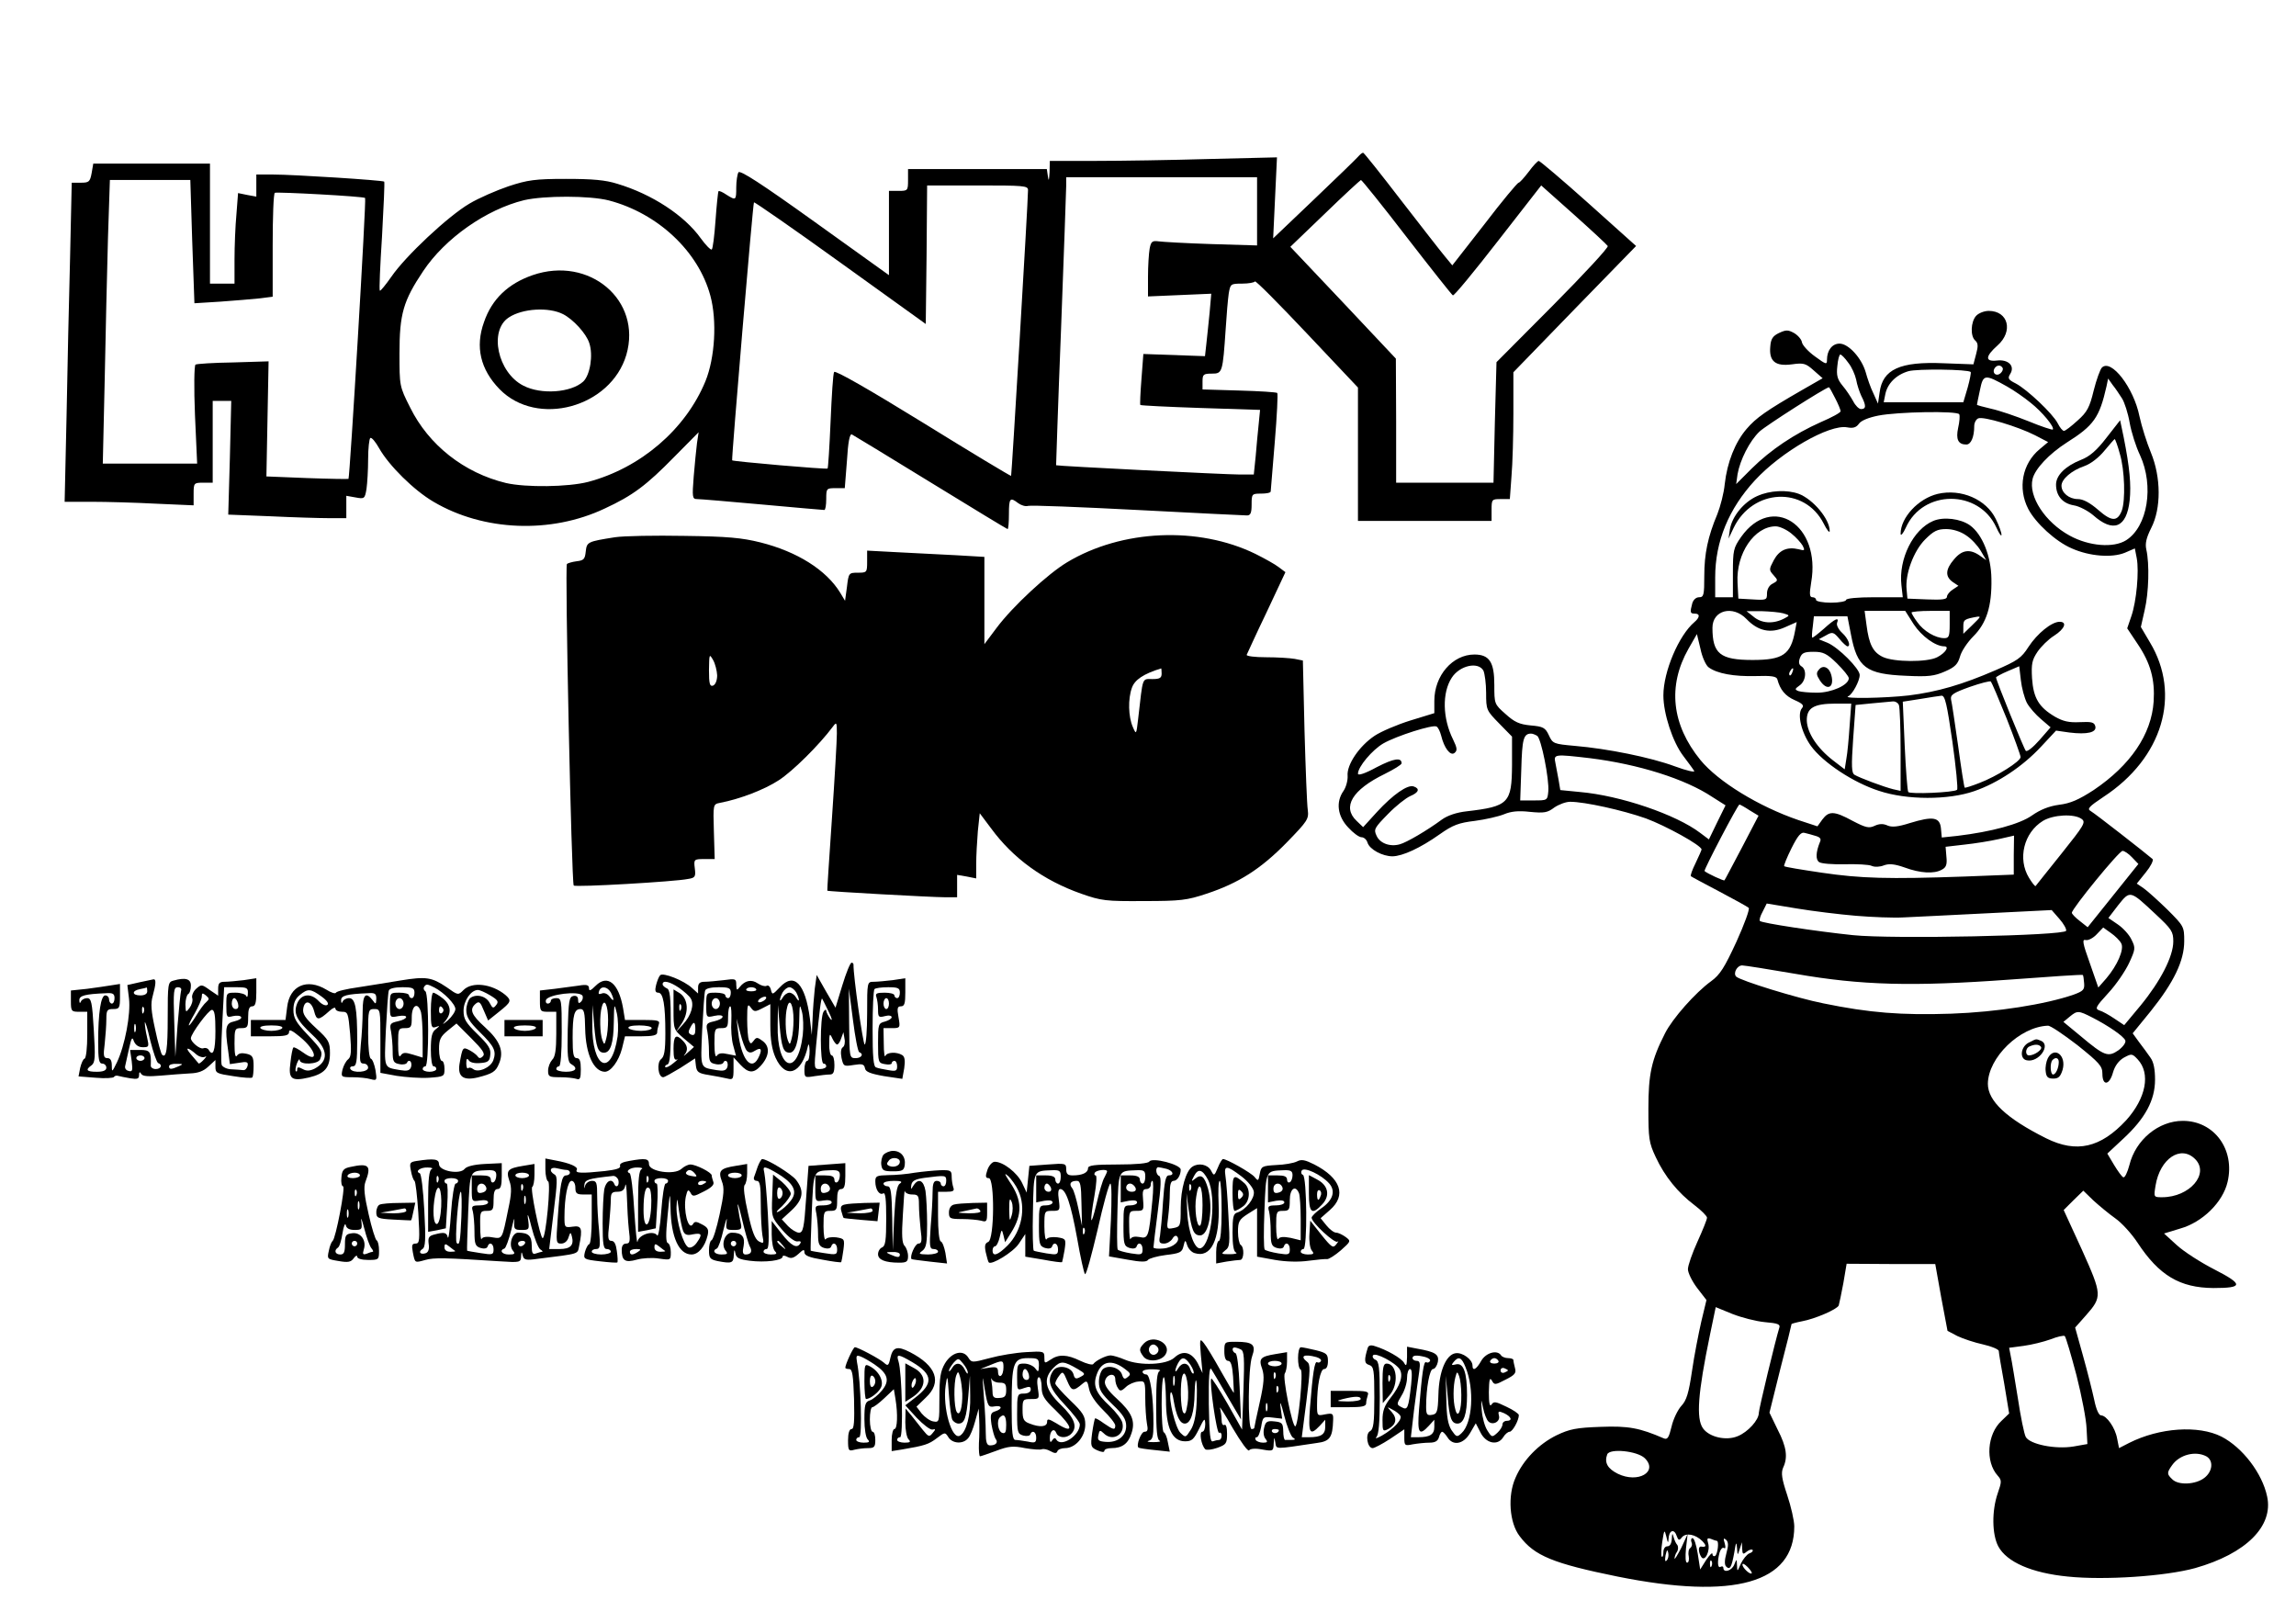 <?xml version="1.0" standalone="no"?>
<!DOCTYPE svg PUBLIC "-//W3C//DTD SVG 20010904//EN"
 "http://www.w3.org/TR/2001/REC-SVG-20010904/DTD/svg10.dtd">
<svg version="1.0" xmlns="http://www.w3.org/2000/svg"
 width="842pt" height="595pt" viewBox="0 0 842 595"
 preserveAspectRatio="xMidYMid meet">

<g transform="translate(0,595) scale(0.1,-0.1)"
fill="#000000" stroke="none">
<path d="M4980 5375 c-7 -8 -80 -79 -162 -157 l-149 -142 7 149 7 148 -249 -6
c-137 -4 -324 -7 -416 -7 l-168 0 -1 -42 c-2 -30 -3 -35 -6 -15 l-4 27 -255 0
-254 0 0 -40 c0 -39 -1 -40 -35 -40 l-35 0 0 -155 0 -154 -272 195 c-198 142
-274 191 -280 182 -4 -7 -8 -32 -8 -55 0 -48 -1 -49 -36 -27 -13 9 -26 15 -29
13 -2 -3 -7 -51 -11 -107 -4 -56 -10 -105 -14 -107 -4 -2 -22 16 -40 41 -60
84 -179 162 -306 200 -44 14 -91 18 -189 18 -113 0 -140 -4 -210 -27 -44 -15
-109 -43 -144 -64 -78 -46 -234 -192 -286 -268 -21 -30 -40 -53 -42 -51 -3 2
1 92 8 200 6 108 10 198 8 200 -5 5 -332 26 -408 26 l-61 0 0 -40 0 -41 -33 6
-34 7 -6 -78 c-4 -42 -7 -117 -7 -166 l0 -88 -45 0 -45 0 0 220 0 220 -214 0
-214 0 -6 -35 c-6 -32 -10 -35 -40 -35 l-33 0 -6 -272 c-4 -150 -10 -414 -13
-585 l-7 -313 100 0 c55 0 161 -3 236 -7 l137 -6 0 41 c0 41 1 42 35 42 l35 0
0 150 0 150 34 0 34 0 -5 -208 -6 -209 153 -6 c84 -4 182 -7 217 -7 l63 0 0
41 0 41 34 -6 c32 -6 34 -5 40 31 3 21 6 70 6 110 0 39 4 74 8 77 5 3 19 -14
32 -37 36 -64 128 -155 200 -197 183 -108 430 -118 627 -25 104 48 154 86 255
189 l90 91 -6 -40 c-3 -22 -8 -77 -12 -122 -6 -76 -5 -83 12 -83 11 0 118 -9
239 -20 121 -11 223 -20 228 -20 4 0 7 18 7 40 0 39 1 40 34 40 l34 0 8 101
c4 68 10 99 18 96 6 -3 136 -82 289 -176 153 -94 280 -171 282 -171 3 0 5 25
5 55 0 59 4 63 34 40 11 -8 27 -13 36 -10 10 3 190 -4 401 -15 211 -11 392
-20 402 -20 13 0 17 9 17 40 0 39 1 40 35 40 19 0 35 3 35 8 0 4 7 86 15 182
8 96 12 177 9 179 -3 3 -66 7 -140 9 l-134 4 0 29 c0 26 3 29 34 29 39 0 40 3
51 165 3 50 8 107 11 128 6 36 7 37 49 37 24 0 45 4 47 8 2 5 87 -81 191 -191
l187 -198 0 -245 0 -244 245 0 245 0 0 40 c0 39 1 40 34 40 l33 0 6 83 c4 45
7 150 7 232 l0 150 225 232 225 231 -174 156 c-96 86 -179 156 -183 156 -4 0
-21 -18 -37 -40 -17 -22 -33 -40 -37 -40 -4 0 -61 -68 -125 -152 l-118 -151
-28 34 c-16 19 -88 112 -161 206 -73 95 -135 173 -138 173 -4 0 -12 -7 -19
-15z m-370 -200 l0 -125 -167 5 c-93 3 -180 8 -194 10 -23 3 -28 0 -33 -27 -3
-17 -6 -63 -6 -103 l0 -72 116 5 116 5 -6 -69 c-4 -38 -9 -90 -12 -115 l-5
-45 -113 4 -113 4 -7 -92 c-4 -51 -6 -94 -4 -95 2 -2 101 -7 221 -11 l218 -7
-5 -51 c-3 -28 -8 -81 -11 -118 l-7 -68 -51 0 c-51 0 -670 31 -674 34 0 0 7
224 18 496 10 272 19 510 19 528 l0 32 350 0 350 0 0 -125z m-3905 -111 l8
-226 96 6 c53 4 117 9 144 12 l47 6 0 188 c0 104 3 191 8 193 9 4 326 -13 331
-19 5 -5 -56 -1024 -61 -1030 -2 -1 -70 0 -152 3 l-149 6 4 211 4 211 -130 -4
c-71 -1 -134 -5 -138 -8 -5 -3 -6 -86 -2 -184 l8 -179 -173 0 -173 0 7 308 c3
169 9 403 12 520 l7 212 147 0 148 0 7 -226z m4454 16 c89 -115 165 -211 169
-213 4 -3 78 87 165 199 l159 204 119 -106 c66 -59 122 -111 125 -116 4 -5
-87 -103 -201 -218 l-207 -208 -6 -221 -5 -221 -178 0 -179 0 0 228 -1 227
-193 205 -194 205 127 122 c69 67 129 122 132 123 3 0 79 -94 168 -210z
m-1389 173 c0 -46 -60 -1046 -62 -1048 -2 -1 -147 86 -323 195 -198 122 -322
193 -326 186 -4 -6 -9 -87 -13 -181 -4 -93 -9 -171 -11 -173 -4 -4 -347 26
-350 30 -3 4 76 943 80 946 2 2 145 -97 317 -221 l313 -225 3 254 2 254 185 0
c170 0 185 -1 185 -17z m-1537 -38 c179 -47 328 -186 372 -349 25 -92 17 -228
-18 -314 -73 -177 -238 -318 -430 -369 -73 -19 -229 -21 -302 -4 -153 37 -283
139 -351 277 -39 77 -39 79 -39 198 0 145 14 193 87 302 80 120 231 226 370
260 74 17 241 17 311 -1z"/>
<path d="M1953 4941 c-89 -31 -149 -87 -178 -172 -33 -91 -13 -174 57 -246
138 -141 408 -67 465 126 58 200 -136 364 -344 292z m112 -143 c37 -19 85 -71
96 -106 15 -44 3 -117 -22 -141 -45 -41 -155 -49 -220 -15 -94 48 -127 202
-53 250 50 33 146 39 199 12z"/>
<path d="M7247 4792 c-20 -22 -22 -75 -3 -91 10 -9 11 -20 3 -49 l-10 -38
-109 4 c-160 7 -224 -22 -235 -107 l-6 -41 -17 38 c-10 20 -22 55 -28 77 -15
52 -63 105 -96 105 -27 0 -46 -25 -46 -59 0 -19 -3 -18 -44 12 -24 17 -46 41
-48 52 -1 10 -15 26 -29 34 -22 12 -29 12 -55 0 -23 -11 -30 -22 -32 -50 -5
-54 19 -73 79 -65 43 6 51 4 80 -22 l33 -29 -75 -43 c-132 -76 -169 -102 -204
-143 -42 -49 -71 -122 -80 -202 -3 -33 -16 -82 -27 -110 -35 -83 -48 -146 -48
-227 0 -70 -2 -78 -19 -78 -11 0 -21 -9 -25 -22 -9 -34 -8 -38 9 -38 20 0 19
-14 -1 -31 -57 -48 -114 -181 -114 -269 0 -67 34 -171 73 -222 18 -24 36 -48
40 -55 4 -6 -28 1 -71 17 -89 33 -248 65 -367 75 -77 7 -81 8 -95 39 -13 28
-21 32 -67 36 -41 4 -59 12 -92 42 -41 36 -41 37 -41 107 0 83 -18 111 -73
111 -80 0 -147 -77 -147 -170 l0 -45 -88 -27 c-48 -15 -107 -40 -131 -56 -57
-38 -103 -107 -99 -147 1 -17 -6 -42 -15 -55 -29 -41 -22 -93 17 -134 18 -20
40 -36 49 -36 9 0 19 -9 22 -20 8 -25 55 -50 92 -50 37 1 101 30 173 81 48 34
70 42 129 49 38 5 86 16 106 24 26 11 53 14 96 9 52 -5 64 -3 89 16 16 11 42
21 58 21 54 0 193 -31 278 -61 73 -27 204 -99 204 -114 0 -2 -10 -25 -22 -50
-12 -24 -20 -46 -17 -48 2 -2 49 -27 104 -56 55 -29 104 -56 108 -60 4 -5 -16
-60 -45 -124 -44 -95 -60 -121 -93 -145 -57 -41 -142 -137 -169 -191 -50 -98
-61 -150 -61 -276 0 -110 2 -125 27 -178 33 -71 82 -131 142 -176 25 -19 46
-40 46 -46 0 -7 -16 -46 -35 -88 -19 -42 -35 -87 -35 -101 0 -13 15 -44 34
-69 l34 -44 -19 -79 c-10 -44 -26 -125 -34 -181 -12 -81 -20 -108 -39 -128
-13 -14 -30 -49 -36 -76 -10 -41 -15 -49 -29 -43 -88 38 -129 46 -231 42 -89
-3 -114 -8 -162 -31 -65 -32 -122 -90 -150 -155 -30 -66 -23 -166 15 -215 54
-72 123 -100 359 -148 428 -86 648 -24 648 184 0 21 -12 73 -26 115 -20 60
-23 81 -15 100 18 38 13 76 -20 140 l-30 62 40 161 c23 88 41 162 41 164 0 1
17 6 38 10 49 9 129 44 135 58 2 7 10 44 17 82 l12 71 163 -1 162 0 22 -123
23 -122 36 -19 c21 -10 63 -24 95 -31 31 -7 57 -18 57 -24 0 -6 9 -60 20 -120
l18 -109 -28 -27 c-53 -49 -60 -150 -14 -201 15 -17 15 -22 0 -65 -22 -64 -21
-150 2 -194 31 -58 123 -98 255 -111 135 -14 358 1 467 31 187 53 288 154 264
263 -18 85 -90 179 -167 219 -85 43 -228 33 -339 -23 l-37 -19 -7 35 c-7 40
-39 85 -59 85 -8 0 -18 22 -25 57 -7 32 -25 104 -41 161 l-29 104 39 44 c61
69 60 76 -14 241 l-67 146 36 36 36 35 37 -36 c21 -19 57 -49 81 -66 24 -17
60 -57 81 -89 79 -120 155 -165 278 -166 110 0 111 13 4 68 -51 26 -113 66
-139 90 l-46 42 59 18 c82 23 157 97 174 171 28 119 -49 224 -164 224 -89 0
-173 -69 -196 -162 -7 -27 -17 -47 -22 -45 -5 1 -20 22 -34 45 l-25 42 59 55
c80 74 116 141 116 216 0 38 -5 65 -17 81 -9 13 -27 38 -41 56 l-24 33 66 81
c85 106 123 185 123 257 0 53 -1 55 -62 116 -35 34 -74 69 -87 78 l-25 17 33
41 c18 22 29 44 25 49 -23 20 -211 167 -227 176 -14 8 -7 16 47 52 217 142
286 375 170 567 l-33 56 14 62 c15 64 18 169 6 222 -5 22 0 43 18 79 37 72 36
186 -1 276 -15 36 -34 96 -42 133 -21 105 -104 213 -138 179 -6 -6 -20 -44
-30 -84 -15 -62 -24 -79 -59 -110 -23 -21 -45 -38 -50 -38 -5 0 -15 12 -23 28
-18 35 -112 124 -154 146 -28 14 -30 19 -20 35 18 29 -7 54 -49 49 -44 -5 -43
15 2 55 59 52 40 127 -32 127 -16 0 -37 -8 -46 -18z m-469 -172 c13 -16 25
-44 29 -62 3 -18 12 -45 19 -60 18 -35 18 -48 -1 -48 -8 0 -21 13 -29 29 -9
16 -26 42 -39 57 -19 23 -23 38 -19 72 2 23 7 42 11 42 4 0 17 -13 29 -30z
m566 -19 c3 -5 -1 -14 -8 -20 -16 -13 -32 2 -21 19 8 12 22 13 29 1z m-117
-15 c2 -2 -3 -28 -11 -57 l-16 -54 -146 0 -146 0 6 30 c8 39 40 71 85 84 32 9
218 7 228 -3z m133 -53 c25 -14 64 -41 87 -60 42 -33 89 -90 81 -98 -2 -2 -42
11 -88 30 -47 19 -109 40 -137 46 -29 7 -53 13 -53 15 0 2 5 26 11 54 12 58
17 59 99 13z m422 -44 c9 -14 22 -54 28 -89 6 -34 23 -88 38 -119 52 -113 28
-262 -51 -312 -46 -29 -136 -22 -207 17 -90 49 -152 144 -136 208 9 37 61 92
125 133 100 63 120 92 146 206 l6 29 17 -24 c10 -12 25 -35 34 -49z m-1052 1
c11 -21 20 -43 20 -48 0 -5 -33 -23 -73 -40 -98 -44 -183 -101 -253 -170 l-57
-57 5 36 c9 52 44 122 81 157 24 22 237 158 254 162 2 0 12 -18 23 -40z m455
-59 c3 -6 1 -28 -4 -50 -9 -42 0 -61 30 -61 17 0 29 27 29 68 0 12 7 25 15 28
19 8 145 -30 208 -62 l48 -25 -31 -26 c-64 -53 -81 -143 -42 -219 27 -52 101
-120 160 -145 65 -29 147 -35 194 -16 l37 16 7 -36 c9 -48 -1 -159 -20 -213
l-15 -44 38 -57 c48 -71 64 -131 59 -211 -8 -121 -85 -234 -220 -325 -54 -35
-85 -49 -127 -54 -37 -5 -69 -18 -99 -39 -45 -32 -149 -60 -274 -75 l-57 -6
-3 33 c-4 42 -29 46 -114 20 -44 -14 -66 -16 -82 -9 -15 7 -30 7 -47 -1 -21
-10 -33 -7 -81 18 -68 37 -87 37 -111 5 l-18 -25 -70 23 c-146 50 -294 141
-359 220 -106 130 -121 272 -44 408 l31 54 13 -54 c6 -30 20 -61 30 -68 31
-23 93 -34 172 -32 58 2 77 -1 80 -12 10 -38 29 -61 63 -76 30 -13 36 -20 27
-30 -18 -22 -2 -89 33 -138 44 -61 156 -135 250 -165 102 -34 254 -34 349 -1
87 30 178 91 245 163 l55 59 49 -7 c65 -8 101 0 95 23 -4 15 -14 17 -57 15
-40 -2 -61 3 -91 20 -59 35 -79 68 -84 141 -3 53 0 67 20 97 13 19 40 46 61
59 39 25 49 51 20 51 -29 0 -82 -43 -114 -92 -26 -41 -41 -51 -122 -86 -120
-52 -212 -79 -317 -92 -86 -10 -246 -13 -222 -3 15 6 42 56 42 78 0 23 -78
101 -118 118 l-32 13 26 14 c24 14 28 13 50 -13 12 -15 26 -27 29 -27 14 0 3
29 -19 49 -14 13 -22 29 -19 37 9 23 -7 16 -49 -22 -22 -19 -41 -34 -42 -32
-2 2 -1 20 2 41 l4 37 62 0 61 0 13 -67 c23 -121 55 -145 203 -151 81 -4 103
-1 142 16 37 16 47 27 55 55 5 19 27 52 49 74 48 48 68 110 66 211 -1 82 -33
163 -79 196 -34 24 -96 32 -134 16 -74 -31 -128 -140 -117 -236 l5 -44 -104 0
c-63 0 -104 -4 -104 -10 0 -5 -25 -10 -55 -10 -30 0 -55 5 -55 10 0 6 -6 10
-13 10 -11 0 -12 11 -5 54 37 211 -143 328 -257 167 -28 -40 -30 -49 -30 -132
l0 -89 -32 0 -33 0 0 73 c0 132 50 252 146 356 97 105 273 206 338 194 21 -4
33 -1 43 13 8 12 36 23 71 30 70 14 289 18 297 5z m-616 -437 c18 -14 36 -35
42 -45 9 -18 7 -19 -15 -13 -42 10 -71 -3 -91 -40 -18 -34 -18 -36 -1 -55 17
-19 17 -20 -3 -31 -13 -6 -21 -21 -21 -36 0 -24 -2 -25 -52 -22 l-53 3 -3 58
c-6 107 62 207 140 207 14 0 40 -12 57 -26z m641 -7 c19 -12 43 -38 54 -57
l20 -34 -24 17 c-36 25 -65 21 -94 -14 -32 -37 -33 -63 -5 -83 l21 -14 -21
-14 c-11 -7 -21 -19 -21 -26 0 -10 -18 -12 -72 -10 l-73 3 -3 33 c-6 57 26
142 68 184 31 31 45 38 77 38 25 0 53 -9 73 -23z m-805 -307 c42 -44 88 -54
141 -30 l43 19 -6 -32 c-16 -87 -44 -107 -156 -107 -119 0 -147 23 -147 118 0
65 75 84 125 32z m135 21 c24 -7 24 -8 5 -18 -41 -22 -85 -20 -116 7 l-24 19
55 0 c30 -1 66 -4 80 -8z m478 -40 c29 -44 80 -81 112 -81 20 0 5 -24 -26 -40
-37 -19 -159 -18 -199 1 -36 17 -51 46 -60 117 l-7 52 74 0 75 0 31 -49z m132
-1 c0 -44 -3 -50 -20 -50 -32 0 -76 26 -99 59 -12 16 -21 32 -21 35 0 3 32 6
70 6 l70 0 0 -50z m110 27 c0 -2 -13 -16 -30 -32 l-30 -29 0 26 c0 26 3 28 53
37 4 0 7 0 7 -2z m-524 -169 c24 -24 44 -48 44 -55 0 -25 -63 -53 -117 -53
-28 0 -59 3 -68 6 -14 6 -13 8 5 21 23 16 27 58 6 70 -9 6 -11 15 -5 31 7 18
16 22 50 22 35 0 48 -6 85 -42z m-1296 -27 c5 -11 10 -48 10 -82 0 -62 1 -64
48 -112 l47 -48 0 -104 c-1 -140 -12 -152 -167 -170 -36 -4 -69 -15 -90 -30
-54 -40 -131 -85 -155 -91 -36 -10 -73 4 -85 32 -11 23 -7 29 42 79 29 30 66
59 82 66 31 13 36 27 13 35 -22 9 -77 -30 -135 -93 l-51 -56 -24 23 c-54 51
-16 114 103 172 34 17 62 34 62 39 0 23 -29 18 -91 -14 -42 -23 -69 -32 -69
-24 0 25 52 87 93 111 49 28 182 70 195 62 6 -3 13 -18 17 -33 11 -46 34 -76
49 -64 11 9 10 18 -5 49 -39 78 -41 172 -5 227 29 45 97 60 116 26z m1993
-118 c9 -17 33 -44 52 -60 l35 -30 -41 -47 c-23 -26 -45 -44 -50 -39 -7 8
-109 258 -109 269 0 2 19 13 43 23 l42 18 6 -51 c3 -28 13 -65 22 -83z m-860
112 c-3 -9 -8 -14 -10 -11 -3 3 -2 9 2 15 9 16 15 13 8 -4z m786 -170 c28 -71
51 -135 51 -141 0 -16 -88 -71 -151 -95 -28 -11 -53 -19 -54 -17 -2 2 -13 71
-24 153 -12 83 -23 159 -26 170 -3 17 7 24 68 46 40 14 75 23 78 20 3 -3 29
-64 58 -136z m-199 -85 c13 -93 21 -173 17 -176 -10 -10 -174 -17 -179 -8 -3
5 -9 81 -13 170 l-7 161 64 10 c34 6 70 11 78 12 13 1 20 -31 40 -169z m-196
134 c3 -9 6 -83 6 -165 l0 -149 -27 6 c-36 9 -124 42 -142 53 -11 7 -12 31 -5
132 l9 124 60 6 c33 3 67 6 76 7 9 1 20 -5 23 -14z m-181 -76 c-3 -46 -8 -100
-12 -121 l-6 -38 -43 33 c-58 45 -94 100 -96 145 -1 47 25 63 106 63 l57 0 -6
-82z m-1146 -36 c15 -9 45 -160 41 -204 -3 -33 -4 -33 -53 -33 l-50 0 4 115
c3 110 8 130 36 130 6 0 15 -4 22 -8z m193 -82 c178 -22 350 -76 449 -142 l49
-31 -31 -63 -30 -62 -32 24 c-88 67 -292 137 -442 150 l-71 7 -6 36 c-4 20 -9
48 -12 64 -7 32 -3 32 126 17z m586 -191 l33 -20 -61 -117 c-34 -64 -62 -118
-64 -120 -2 -3 -63 25 -73 34 -4 3 122 244 128 244 2 0 19 -9 37 -21z m1218
-32 c16 -12 9 -23 -74 -127 -51 -63 -93 -117 -95 -119 -2 -2 -13 12 -24 30
-43 70 -19 166 51 209 38 23 115 27 142 7z m-976 -62 c17 -5 22 -11 16 -23
-15 -37 -16 -64 -3 -73 8 -6 50 -9 94 -8 44 1 89 -1 99 -6 11 -5 30 -4 45 2
19 7 39 5 76 -8 57 -21 108 -24 136 -8 16 8 20 19 17 47 l-3 37 69 8 c38 4 94
13 125 20 l57 13 -1 -71 0 -72 -179 -7 c-283 -10 -382 -7 -525 14 -74 11 -136
21 -138 24 -2 2 10 32 27 66 23 46 35 60 48 56 9 -2 27 -7 40 -11z m1161 -79
l23 -24 -93 -116 -93 -116 -29 23 c-16 12 -29 26 -29 30 0 15 173 227 186 227
7 0 23 -11 35 -24z m86 -208 c59 -55 65 -64 65 -100 0 -55 -47 -146 -120 -235
l-60 -72 -36 24 c-19 13 -44 27 -55 30 -17 6 -14 13 32 63 29 31 63 81 77 111
23 50 24 55 9 85 -8 18 -31 43 -50 56 l-35 24 36 47 c44 55 43 55 137 -33z
m-1099 -6 c60 -5 138 -8 174 -6 36 2 173 8 304 15 l240 12 28 -32 c16 -18 27
-38 25 -44 -6 -18 -639 -31 -782 -16 -134 14 -333 44 -341 52 -3 3 1 18 10 34
l15 30 109 -18 c60 -10 158 -22 218 -27z m973 -101 c12 -21 -14 -81 -55 -129
l-29 -33 -31 89 c-27 75 -29 89 -15 85 9 -2 27 7 40 21 l24 25 28 -20 c16 -11
33 -28 38 -38z m-1194 -112 c241 -42 428 -47 785 -21 146 11 266 19 268 17 2
-1 4 -15 5 -30 2 -24 -3 -29 -38 -42 -104 -36 -282 -64 -450 -70 -182 -6 -299
3 -469 38 -96 19 -303 83 -319 98 -12 12 3 41 22 41 9 0 97 -14 196 -31z
m1088 -160 c62 -32 115 -69 121 -84 3 -8 -8 -23 -25 -36 -38 -26 -51 -22 -139
52 l-63 52 23 19 c28 23 32 23 83 -3z m-55 -101 c81 -65 92 -77 92 -105 0 -46
26 -43 39 5 7 24 21 43 40 54 28 15 30 15 50 -6 49 -52 31 -143 -42 -224 -94
-101 -182 -121 -293 -66 -146 73 -214 137 -214 200 1 96 117 209 220 213 9 1
57 -32 108 -71z m432 -418 c54 -54 -20 -140 -121 -140 -31 0 -31 0 -24 43 16
98 92 150 145 97z m-1578 -598 c48 -4 58 -8 53 -21 -14 -45 -75 -298 -75 -312
0 -26 -40 -70 -77 -85 -42 -18 -105 -4 -128 29 -25 36 -19 126 26 343 l21 101
61 -25 c33 -13 87 -27 119 -30z m1143 -195 c19 -75 36 -163 37 -195 l3 -57
-51 -9 c-67 -11 -160 8 -175 35 -6 11 -19 75 -29 142 -11 67 -22 136 -26 154
l-6 31 53 7 c30 4 74 15 99 24 25 10 48 15 52 12 4 -4 23 -68 43 -144z m-1583
-304 c50 -50 -25 -93 -99 -57 -38 19 -50 41 -39 71 9 23 110 13 138 -14z
m2059 7 c27 -15 24 -55 -7 -79 -32 -25 -96 -28 -118 -5 -20 19 -20 24 0 52 27
38 85 53 125 32z m-1972 -303 c1 31 20 39 29 13 7 -19 10 -20 20 -7 15 18 50
11 75 -14 16 -17 15 -23 -5 -20 -11 1 -10 -21 1 -38 13 -20 34 23 25 51 -5 17
-3 20 11 15 9 -4 19 -7 21 -7 9 0 3 -49 -6 -55 -5 -3 -10 0 -10 7 0 7 -10 -3
-23 -22 l-22 -35 -9 58 c-5 31 -13 57 -19 57 -5 0 -7 -7 -4 -15 4 -8 1 -17 -4
-21 -6 -3 -9 -17 -6 -30 2 -13 0 -24 -6 -24 -6 0 -7 20 -4 53 l6 52 -23 -50
c-14 -27 -25 -45 -25 -40 0 6 3 17 9 25 5 8 5 19 1 25 -5 5 -11 19 -14 30 -4
15 -5 13 -6 -7 -1 -18 -7 -28 -16 -28 -9 0 -15 -9 -15 -22 0 -12 -3 -19 -6
-16 -3 4 -2 28 2 55 7 45 8 46 15 18 5 -23 7 -25 8 -8z m212 -53 c-7 -25 -7
-42 -1 -48 14 -14 20 -4 30 51 6 38 8 42 10 18 2 -30 2 -30 10 -5 l8 25 1 -24
c1 -20 3 -22 16 -11 9 7 18 10 22 7 3 -4 -2 -10 -12 -13 -9 -4 -23 -21 -31
-38 -13 -30 -13 -30 -14 -6 -1 25 -1 25 -10 3 -9 -23 -40 -32 -40 -12 0 5 -4
7 -10 4 -11 -7 -13 18 -4 52 4 13 11 20 16 17 6 -4 7 2 3 17 -6 18 -4 21 5 13
9 -9 9 -21 1 -50z m-219 -26 c-6 -6 -7 0 -4 19 5 21 7 23 10 9 2 -10 0 -22 -6
-28z m165 -20 c-3 -8 -6 -5 -6 6 -1 11 2 17 5 13 3 -3 4 -12 1 -19z m147 -27
c-6 -6 -34 20 -34 32 0 6 8 2 19 -9 10 -10 17 -21 15 -23z"/>
<path d="M7725 4345 c-36 -47 -62 -69 -93 -81 -58 -23 -92 -57 -92 -91 0 -41
24 -69 65 -76 20 -3 52 -20 71 -36 74 -66 123 -46 134 54 6 57 0 121 -22 232
l-13 62 -50 -64z m49 -59 c18 -60 21 -171 7 -209 -16 -40 -37 -40 -86 3 -31
27 -56 40 -75 40 -32 0 -60 23 -60 49 0 24 37 56 84 72 23 8 53 31 74 57 19
23 36 42 37 42 2 0 11 -24 19 -54z"/>
<path d="M6444 4131 c-49 -22 -92 -74 -100 -122 l-5 -34 19 40 c70 144 260
153 330 15 12 -24 22 -36 22 -27 0 44 -61 116 -113 136 -43 16 -107 13 -153
-8z"/>
<path d="M7106 4139 c-71 -17 -136 -87 -136 -146 0 -10 9 0 19 22 63 141 268
141 332 1 10 -22 19 -35 19 -27 0 8 -9 34 -21 58 -35 72 -127 112 -213 92z"/>
<path d="M6670 3494 c-10 -11 -9 -19 4 -39 26 -40 54 -27 42 19 -7 29 -31 40
-46 20z"/>
<path d="M7440 2127 c-30 -15 -35 -60 -7 -65 44 -9 90 57 51 72 -19 7 -14 8
-44 -7z m45 -16 c6 -10 -25 -31 -44 -31 -15 0 -14 27 2 33 20 9 35 8 42 -2z"/>
<path d="M7510 2070 c-6 -12 -10 -33 -8 -48 2 -21 8 -27 28 -27 19 0 26 7 34
32 15 53 -30 88 -54 43z m40 -14 c0 -22 -11 -46 -21 -46 -10 0 -12 43 -2 53
11 12 23 8 23 -7z"/>
<path d="M2255 3980 c-101 -16 -103 -17 -107 -53 -3 -27 -7 -32 -33 -35 -16
-2 -33 -7 -36 -10 -8 -9 17 -1171 25 -1179 6 -7 371 14 419 24 26 4 29 8 25
39 -4 33 -3 34 35 34 l38 0 -3 100 c-3 101 -3 101 22 106 74 14 164 49 216 83
51 33 148 129 198 196 14 19 15 17 15 -25 0 -25 -8 -164 -18 -310 -10 -146
-18 -266 -17 -266 2 -3 385 -24 429 -24 l47 0 0 41 0 41 35 -6 35 -7 0 53 c0
29 3 83 6 120 l7 66 42 -56 c80 -109 191 -190 330 -239 74 -26 90 -28 230 -27
135 0 158 3 230 27 118 39 199 91 293 187 78 80 82 87 78 120 -3 19 -8 150
-12 291 l-6 257 -30 6 c-17 3 -64 6 -105 6 -41 0 -73 4 -71 9 2 4 34 75 73
156 l69 147 -24 18 c-14 11 -52 32 -86 49 -209 102 -490 90 -691 -31 -70 -42
-199 -161 -258 -240 l-45 -60 0 160 0 160 -102 6 c-57 3 -154 8 -215 11 l-113
6 0 -40 c0 -40 -1 -41 -34 -41 -33 0 -34 -1 -40 -52 l-7 -51 -18 30 c-51 83
-157 150 -292 184 -68 17 -121 22 -279 24 -107 2 -222 0 -255 -5z m375 -506
c0 -19 -6 -34 -15 -38 -12 -4 -15 6 -15 57 1 59 1 61 15 37 8 -14 14 -39 15
-56z m1630 6 c0 -16 -7 -20 -34 -20 -39 0 -34 11 -52 -145 -7 -60 -7 -60 -20
-30 -16 37 -18 102 -3 143 10 29 42 51 107 71 1 1 2 -8 2 -19z"/>
<path d="M3089 2337 l-25 -82 -35 60 -34 60 -7 -50 c-3 -27 -7 -77 -8 -110
l-3 -60 -7 61 c-17 128 -58 170 -110 114 -27 -28 -28 -29 -33 -9 -3 12 -10 18
-16 14 -6 -3 -20 1 -32 9 -23 16 -47 11 -66 -13 -11 -14 -12 -13 -13 8 0 22
-2 23 -46 17 -26 -3 -57 -6 -70 -6 -18 0 -24 -6 -24 -22 l0 -21 -22 20 c-30
28 -107 58 -117 47 -5 -5 -11 -21 -15 -36 -5 -20 -3 -28 8 -28 18 0 26 -44 26
-148 0 -66 -4 -87 -16 -96 -16 -13 -11 -66 8 -66 5 0 33 16 63 34 l54 35 3
-27 c3 -23 9 -28 48 -34 25 -4 55 -10 68 -13 20 -5 22 -2 22 36 l0 42 25 -27
c29 -31 48 -33 74 -5 32 35 36 70 9 91 -20 15 -24 16 -34 2 -10 -13 -12 -13
-18 2 -3 8 -6 43 -6 77 0 53 2 58 13 43 12 -17 16 -17 43 -3 l29 15 0 -77 c0
-54 6 -90 19 -119 37 -82 97 -60 119 43 3 11 5 3 6 -17 0 -21 -3 -38 -9 -38
-5 0 -10 -14 -10 -31 0 -31 1 -31 38 -25 20 3 45 6 55 6 13 0 17 8 17 35 0 19
-4 35 -10 35 -5 0 -10 19 -9 43 0 37 2 40 11 20 6 -13 14 -23 18 -23 4 0 11
10 15 23 l8 22 4 -24 c3 -13 0 -27 -6 -31 -7 -4 -9 -19 -5 -39 7 -31 8 -32 45
-26 31 5 38 3 41 -12 2 -13 19 -20 70 -29 l67 -10 7 39 c4 28 2 42 -7 48 -21
13 -57 11 -62 -3 -3 -7 -6 13 -6 45 l-1 57 31 0 c30 0 31 1 24 40 -6 33 -4 40
9 40 13 0 16 11 16 51 l0 52 -46 -7 c-26 -3 -57 -6 -70 -6 -24 0 -24 -1 -24
-115 0 -63 -4 -115 -9 -115 -6 0 -42 252 -41 293 0 4 -3 7 -7 7 -5 0 -20 -37
-34 -83z m-599 -9 c18 -13 38 -30 43 -39 14 -22 2 -63 -29 -96 l-26 -28 22 32
c27 41 24 90 -7 111 l-23 14 0 -73 c0 -73 0 -74 37 -106 l38 -32 -22 -20 c-13
-12 -18 -16 -13 -9 14 17 12 34 -6 52 -25 26 -34 19 -34 -30 0 -33 3 -43 13
-39 6 4 1 -2 -13 -13 -14 -12 -27 -18 -30 -15 -3 3 1 8 8 10 9 3 12 41 12 139
0 110 -3 136 -15 140 -8 4 -15 10 -15 15 0 16 26 10 60 -13z m190 -18 c0 -11
-4 -20 -10 -20 -5 0 -10 5 -10 10 0 6 -16 10 -35 10 -35 0 -35 0 -35 -46 0
-45 0 -46 30 -39 18 4 30 2 30 -3 0 -6 -14 -13 -31 -17 -28 -6 -31 -10 -25
-37 3 -17 6 -50 6 -73 0 -37 3 -43 25 -47 13 -3 26 0 28 6 2 6 8 8 12 4 4 -4
5 -14 2 -22 -5 -12 -15 -14 -39 -10 -62 11 -59 2 -53 146 4 73 8 139 11 146 2
7 21 12 49 12 38 0 45 -3 45 -20z m93 13 c3 -5 -5 -8 -18 -8 -13 0 -21 3 -18
8 2 4 10 7 18 7 8 0 16 -3 18 -7z m147 -12 c13 -25 13 -42 -1 -18 -5 9 -16 17
-24 17 -8 0 -19 -8 -24 -17 -14 -24 -14 -7 -1 18 6 10 17 19 25 19 8 0 19 -9
25 -19z m380 -1 c0 -11 -4 -20 -10 -20 -5 0 -10 5 -10 10 0 6 -16 10 -36 10
-29 0 -35 -3 -30 -16 3 -9 6 -29 6 -46 0 -27 2 -30 25 -24 14 4 25 2 25 -4 0
-5 -11 -12 -25 -16 -24 -6 -25 -10 -25 -79 0 -70 1 -73 25 -77 14 -3 25 -1 25
3 0 5 5 9 10 9 6 0 10 -9 10 -20 0 -17 -5 -19 -32 -14 -18 3 -39 7 -45 10 -10
2 -13 40 -13 142 0 76 3 142 7 145 3 4 26 7 50 7 36 0 43 -3 43 -20z m-149
-218 c18 -7 8 -22 -13 -22 -23 0 -23 2 -24 128 l-1 127 15 -115 c8 -63 18
-116 23 -118z m-351 188 c-8 -5 -17 -7 -19 -4 -3 3 1 9 9 14 8 5 17 7 19 4 3
-3 -1 -9 -9 -14z m-160 -10 c0 -11 -7 -20 -15 -20 -8 0 -15 9 -15 20 0 11 7
20 15 20 8 0 15 -9 15 -20z m399 -30 c12 -25 15 -36 6 -26 -8 11 -15 25 -15
30 0 6 -5 4 -10 -4 -13 -20 -13 -190 0 -190 6 0 10 -4 10 -10 0 -5 -10 -10
-23 -10 -22 0 -22 1 -14 88 12 124 18 174 22 170 1 -1 12 -23 24 -48z m221 30
c0 -11 -4 -20 -10 -20 -5 0 -10 9 -10 20 0 11 5 20 10 20 6 0 10 -9 10 -20z
m-350 -60 c0 -25 -3 -56 -7 -69 -6 -23 -7 -23 -14 -5 -9 24 -11 91 -2 122 9
35 23 7 23 -48z m-413 38 c-3 -8 -6 -5 -6 6 -1 11 2 17 5 13 3 -3 4 -12 1 -19z
m447 -93 c-19 -158 -96 -127 -92 37 l1 73 6 -75 c7 -81 14 -100 37 -100 21 0
34 42 35 118 1 60 2 63 10 32 5 -19 6 -57 3 -85z m-262 51 c-2 -29 1 -70 7
-90 l10 -37 -31 6 c-21 5 -33 3 -39 -6 -5 -9 -9 8 -9 44 0 54 1 57 25 57 23 0
25 4 25 40 0 22 3 40 8 40 4 0 5 -24 4 -54z m57 -109 c9 -9 17 -8 31 1 23 14
26 2 10 -29 -26 -48 -62 -1 -73 96 l-6 50 14 -54 c7 -29 18 -58 24 -64z m-189
78 c0 -17 -4 -23 -15 -19 -11 5 -12 11 -4 25 13 26 19 24 19 -6z"/>
<path d="M1470 2355 c-41 -7 -111 -18 -155 -25 -44 -6 -81 -15 -83 -20 -2 -5
-18 0 -35 11 -71 43 -135 15 -144 -64 l-6 -47 -63 0 -64 0 0 -30 0 -30 70 0
c57 0 70 3 70 16 0 11 11 6 40 -18 61 -50 71 -101 11 -57 -17 12 -33 21 -35
18 -3 -2 -8 -27 -11 -56 -8 -59 3 -69 68 -54 58 14 77 36 77 89 0 41 -4 49
-51 92 -39 36 -50 52 -47 71 5 35 30 29 40 -9 9 -35 16 -35 56 1 12 11 22 15
22 9 0 -7 11 -12 24 -12 22 0 23 -4 30 -81 5 -64 4 -84 -7 -93 -8 -6 -17 -23
-21 -38 -6 -27 -5 -28 36 -28 24 0 54 -3 67 -7 23 -6 24 -5 18 33 -4 21 -11
40 -17 42 -6 2 -10 41 -10 93 0 86 1 89 23 89 22 0 22 -2 22 -117 l0 -117 60
-11 c33 -5 86 -9 118 -7 56 4 57 5 57 33 0 16 -4 29 -10 29 -5 0 -10 19 -10
43 0 35 5 46 32 68 l32 26 54 -54 c42 -42 52 -57 43 -66 -8 -8 -14 -9 -19 -1
-4 6 -17 16 -30 23 -25 13 -26 12 -37 -51 -7 -46 14 -61 66 -49 55 14 67 21
79 51 19 45 4 83 -51 133 -51 46 -59 66 -34 87 12 10 17 5 29 -25 l16 -37 40
32 c45 36 47 41 23 62 -50 41 -122 49 -153 18 -20 -20 -20 -20 -62 10 -55 37
-76 40 -168 25z m123 -26 c35 -18 77 -61 77 -79 0 -9 -12 -27 -27 -41 -20 -17
-23 -18 -10 -3 24 29 21 59 -9 83 -15 12 -31 21 -35 21 -5 0 -9 -30 -9 -66 0
-59 2 -65 18 -60 16 6 16 5 0 -8 -14 -10 -18 -28 -18 -75 0 -34 4 -61 10 -61
6 0 10 -4 10 -10 0 -5 -11 -10 -25 -10 -14 0 -25 5 -25 10 0 6 5 10 10 10 14
0 13 267 0 275 -6 4 -8 11 -5 16 8 12 12 11 38 -2z m-73 -19 c0 -11 -4 -20
-10 -20 -5 0 -10 5 -10 10 0 6 -16 10 -35 10 -35 0 -35 0 -35 -46 0 -46 0 -46
30 -40 40 7 39 -10 -1 -19 -28 -6 -31 -10 -25 -37 3 -17 6 -50 6 -73 0 -37 3
-43 25 -47 13 -3 26 0 28 6 2 6 8 8 12 4 4 -4 5 -14 2 -22 -5 -12 -15 -14 -39
-10 -62 11 -59 2 -53 146 4 73 8 139 11 146 2 7 21 12 49 12 38 0 45 -3 45
-20z m-341 -14 c21 -15 28 -27 21 -31 -6 -4 -20 2 -31 14 -29 31 -64 27 -79
-8 -15 -37 -3 -61 57 -117 57 -53 59 -95 6 -123 -17 -8 -29 -9 -43 -1 -15 8
-20 8 -20 -1 0 -7 -2 -10 -5 -7 -3 3 -1 16 4 29 5 13 10 18 10 12 1 -19 68
-16 75 3 11 27 7 34 -46 90 -43 45 -52 62 -52 91 0 25 7 41 23 54 30 25 40 24
80 -5z m619 4 c28 -17 32 -23 21 -36 -10 -13 -13 -11 -23 8 -13 26 -50 35 -72
18 -7 -7 -14 -27 -14 -44 0 -25 11 -42 49 -80 54 -53 62 -70 50 -104 -10 -27
-56 -47 -74 -32 -6 5 -15 7 -18 3 -4 -3 -7 5 -7 18 0 17 3 20 9 11 5 -8 22
-12 42 -10 29 2 35 7 37 30 3 22 -7 37 -47 76 -43 42 -51 55 -51 86 0 36 27
76 53 76 6 0 27 -9 45 -20z m-418 -12 c-1 -21 -2 -22 -14 -5 -25 32 -36 19
-36 -40 0 -32 -3 -88 -7 -125 -5 -59 -4 -68 11 -68 9 0 16 -7 16 -15 0 -17
-55 -21 -65 -5 -3 6 1 10 9 10 13 0 16 16 16 94 0 120 -7 156 -30 156 -10 0
-21 -6 -23 -12 -3 -8 -6 -7 -6 4 -1 17 20 23 97 26 27 2 32 -1 32 -20z m100
-18 c0 -11 -7 -20 -15 -20 -8 0 -15 9 -15 20 0 11 7 20 15 20 8 0 15 -9 15
-20z m64 -32 c3 -13 6 -55 6 -95 l0 -71 -36 11 c-29 9 -37 8 -45 -4 -6 -9 -9
5 -9 44 0 54 1 57 25 57 23 0 25 4 25 40 0 45 23 57 34 18z m81 13 c3 -5 1
-12 -5 -16 -5 -3 -10 1 -10 9 0 18 6 21 15 7z m-590 -71 c-3 -5 -21 -10 -40
-10 -19 0 -37 5 -40 10 -4 6 12 10 40 10 28 0 44 -4 40 -10z"/>
<path d="M511 2348 l-44 -10 6 -49 c7 -57 -15 -173 -44 -234 -18 -37 -19 -38
-19 -12 0 18 -5 27 -16 27 -14 0 -16 8 -10 53 3 28 6 69 6 90 0 33 3 37 25 37
23 0 25 4 25 46 l0 46 -32 -5 c-18 -3 -59 -9 -90 -13 l-58 -6 0 -39 c0 -37 2
-39 30 -39 l30 0 0 -84 c0 -46 -4 -86 -10 -88 -5 -1 -12 -17 -16 -34 l-6 -31
64 -5 c34 -3 64 -1 66 3 2 4 9 6 15 4 7 -2 27 -6 45 -9 26 -4 32 -2 32 12 0
12 3 13 8 4 6 -9 26 -10 73 -6 35 3 83 7 106 8 29 1 49 8 67 25 l26 24 0 -25
c0 -23 5 -25 65 -34 36 -6 68 -8 70 -5 3 2 5 21 5 42 0 33 -4 40 -26 45 -17 4
-29 2 -35 -7 -6 -9 -9 7 -9 44 0 54 1 57 25 57 23 0 25 4 25 40 0 29 4 40 15
40 11 0 15 12 15 51 l0 52 -46 -7 c-26 -3 -57 -6 -70 -6 -19 0 -24 -5 -24 -26
l0 -25 -31 21 c-29 21 -31 21 -50 4 -10 -9 -17 -25 -14 -34 3 -9 -2 -25 -10
-36 -14 -18 -14 -17 -15 13 0 17 5 35 10 38 6 3 10 17 10 31 0 25 -20 31 -65
18 -19 -5 -20 -13 -20 -134 0 -118 -5 -153 -21 -137 -3 3 -15 44 -25 92 -15
68 -17 95 -9 123 12 44 13 62 3 61 -5 -1 -28 -6 -52 -11z m29 -33 c0 -9 -9
-15 -25 -15 -31 0 -33 17 -2 23 12 2 23 5 25 6 1 0 2 -6 2 -14z m124 2 c-2 -7
-8 -65 -13 -128 l-8 -114 -4 128 c-4 115 -2 127 13 127 10 0 15 -5 12 -13z
m245 -9 c0 -13 -3 -17 -6 -10 -2 6 -20 12 -39 12 -34 0 -34 0 -34 -46 0 -44 1
-46 24 -40 14 3 27 2 30 -3 4 -5 -7 -12 -24 -16 -33 -7 -36 -20 -23 -110 l6
-47 34 5 c28 5 34 3 31 -11 -2 -9 -9 -17 -16 -16 -6 1 -26 2 -42 3 -17 0 -33
8 -37 16 -3 9 -2 76 2 150 l7 135 44 0 c39 0 44 -2 43 -22z m-489 -18 c0 -11
-4 -20 -10 -20 -5 0 -10 7 -10 15 0 8 -6 15 -14 15 -16 0 -26 -63 -26 -171 0
-64 3 -79 15 -79 8 0 15 -7 15 -15 0 -10 -11 -15 -35 -15 -38 0 -43 7 -19 24
13 10 14 29 8 129 -6 103 -9 117 -25 117 -9 0 -20 -6 -22 -12 -3 -8 -6 -7 -6
4 -1 17 20 23 97 26 26 2 32 -2 32 -18z m337 -14 c-8 -6 -24 -28 -36 -48 -13
-21 -25 -38 -28 -38 -3 0 7 20 21 44 14 25 26 52 26 62 0 13 3 14 15 4 13 -11
13 -14 2 -24z m116 -6 c3 -13 0 -20 -9 -20 -8 0 -14 9 -14 20 0 11 4 20 9 20
5 0 11 -9 14 -20z m-346 -32 c-3 -8 -6 -5 -6 6 -1 11 2 17 5 13 3 -3 4 -12 1
-19z m263 -70 c0 -72 -9 -95 -25 -67 -4 6 -13 8 -20 5 -12 -4 -45 23 -45 37 0
16 65 104 77 104 10 0 13 -21 13 -79z m-210 -116 c17 -6 11 -22 -9 -22 -10 0
-19 6 -18 13 2 51 -3 57 -39 57 l-37 0 6 -41 c4 -34 3 -40 -11 -36 -10 2 -15
10 -13 18 2 8 8 36 14 63 9 41 12 46 18 28 6 -14 17 -22 33 -22 23 0 23 2 15
38 -5 20 -8 44 -8 52 1 8 10 -21 20 -65 11 -44 24 -81 29 -83z m-83 116 c-3
-7 -5 -2 -5 12 0 14 2 19 5 13 2 -7 2 -19 0 -25z m225 -86 c9 -7 23 -11 30 -7
7 4 5 0 -4 -10 -10 -11 -19 -17 -20 -14 -2 2 -14 17 -28 33 -24 28 -12 28 22
-2z m-192 -12 c0 -5 -7 -10 -15 -10 -8 0 -15 5 -15 10 0 6 7 10 15 10 8 0 15
-4 15 -10z m125 -30 c-27 -12 -35 -12 -35 0 0 6 12 10 28 9 24 0 25 -1 7 -9z"/>
<path d="M2184 2335 c-18 -18 -24 -20 -24 -9 0 12 -8 15 -37 10 -21 -3 -62 -8
-90 -12 l-53 -6 0 -39 c0 -37 2 -39 30 -39 l30 0 0 -81 c0 -58 -4 -85 -15 -95
-8 -9 -15 -26 -15 -40 0 -22 4 -24 44 -24 24 0 51 -3 60 -6 13 -5 16 2 16 35
0 30 -4 41 -15 41 -12 0 -15 15 -15 74 0 85 6 106 29 106 13 0 16 -13 17 -73
2 -92 31 -156 72 -157 22 0 51 39 63 85 l11 45 59 0 c44 0 59 4 59 14 0 8 3
21 6 30 5 14 -4 16 -59 16 l-65 0 -7 43 c-16 92 -57 126 -101 82z m56 -24 c14
-28 12 -38 -4 -16 -8 11 -20 16 -29 12 -11 -4 -14 -2 -10 9 7 20 30 17 43 -5z
m-104 -12 c3 -6 1 -16 -5 -22 -8 -8 -11 -6 -11 7 0 11 -6 16 -17 14 -16 -3
-18 -18 -21 -123 -2 -98 0 -120 13 -127 26 -15 17 -28 -20 -28 -19 0 -35 5
-35 10 0 6 5 10 10 10 6 0 10 48 10 125 0 118 -1 125 -20 125 -11 0 -20 -4
-20 -10 0 -5 -5 -10 -11 -10 -6 0 -9 6 -7 13 8 21 122 35 134 16z m94 -89 c0
-25 -3 -56 -7 -69 -6 -23 -7 -23 -14 -5 -9 24 -11 91 -2 122 9 35 23 7 23 -48z
m35 -60 c-23 -153 -95 -118 -93 45 l1 70 6 -75 c7 -81 14 -100 36 -100 24 0
35 35 36 112 1 69 2 71 11 33 5 -22 6 -60 3 -85z m125 30 c0 -5 -18 -10 -39
-10 -22 0 -43 5 -46 10 -4 6 12 10 39 10 25 0 46 -4 46 -10z"/>
<path d="M1850 2180 l0 -30 70 0 70 0 0 30 0 30 -70 0 -70 0 0 -30z m115 0
c-3 -5 -21 -10 -40 -10 -19 0 -37 5 -40 10 -4 6 12 10 40 10 28 0 44 -4 40
-10z"/>
<path d="M3240 1716 c-6 -8 -10 -25 -8 -38 3 -20 9 -23 43 -23 34 0 40 3 43
23 4 30 -14 52 -43 52 -12 0 -28 -7 -35 -14z m60 -26 c0 -14 -20 -22 -37 -16
-12 5 -13 9 -3 21 11 14 40 10 40 -5z"/>
<path d="M1528 1693 c-25 -4 -27 -7 -21 -36 3 -18 9 -34 13 -37 4 -3 10 -56
14 -117 6 -101 5 -113 -10 -113 -13 0 -15 -6 -10 -32 8 -40 6 -39 46 -28 31 9
73 8 273 -5 74 -5 77 -4 78 18 1 18 2 19 6 3 4 -16 12 -18 54 -12 159 20 146
16 153 48 13 64 9 75 -24 70 -29 -4 -30 -3 -30 35 0 73 12 133 26 133 8 0 14
-11 14 -25 0 -21 5 -25 30 -25 l30 0 0 -89 c0 -49 -4 -91 -9 -93 -5 -1 -12
-15 -16 -29 -6 -26 -5 -27 55 -34 34 -4 63 -6 64 -4 2 2 1 21 -2 42 -3 24 -9
37 -20 37 -12 0 -14 10 -8 61 3 34 6 75 6 90 0 24 4 29 24 29 18 0 26 7 29 23
2 12 5 -7 6 -43 1 -36 4 -89 7 -117 6 -45 4 -53 -10 -53 -10 0 -16 -8 -16 -22
0 -41 12 -49 55 -37 21 6 58 8 82 4 43 -6 43 -6 43 24 0 16 -5 31 -11 33 -7 2
-8 31 -1 98 9 93 9 94 11 29 2 -106 31 -169 77 -169 25 0 49 28 59 70 5 21 1
29 -20 40 -22 12 -28 12 -34 1 -17 -26 -36 52 -26 101 6 26 9 28 17 15 8 -16
12 -15 49 4 28 14 39 25 35 35 -3 9 -6 19 -6 24 0 11 -58 40 -78 40 -9 0 -23
-7 -33 -16 -26 -24 -119 -10 -119 17 0 21 -12 23 -73 12 -24 -4 -36 -10 -33
-18 3 -9 -14 -14 -56 -19 -85 -9 -110 -8 -103 4 7 11 -24 25 -79 35 l-36 7 0
-40 c0 -22 5 -42 10 -44 11 -3 -8 -208 -20 -208 -9 0 -47 185 -38 188 4 2 8
22 8 44 l0 40 -42 -7 c-56 -9 -63 -17 -50 -55 9 -24 8 -48 -4 -103 -23 -113
-21 -110 -59 -104 -21 4 -36 1 -39 -6 -2 -7 -5 14 -5 46 -1 54 0 57 24 57 23
0 25 4 25 40 0 29 4 40 15 40 11 0 15 12 15 48 l0 47 -62 -3 c-40 -2 -67 -9
-74 -18 -17 -22 -94 -8 -94 17 0 19 -17 22 -82 12z m55 -30 c-9 -3 -13 -37
-13 -118 l0 -112 33 6 32 7 5 82 c3 45 2 82 -2 82 -5 0 -8 5 -8 10 0 6 11 10
25 10 14 0 25 -4 25 -10 0 -5 -4 -10 -9 -10 -5 0 -13 -48 -17 -107 -4 -60 -9
-100 -12 -90 -4 18 -13 20 -50 10 -19 -5 -23 -11 -20 -34 3 -19 -1 -30 -10
-34 -20 -7 -30 4 -13 15 11 6 13 33 7 142 -4 73 -11 135 -17 136 -18 7 3 22
29 21 15 0 21 -3 15 -6z m495 -3 c6 0 12 -4 12 -10 0 -5 -6 -10 -14 -10 -16 0
-22 -30 -31 -162 -6 -83 -6 -88 13 -88 12 0 23 9 27 23 6 19 8 20 12 4 9 -33
-5 -47 -45 -47 l-38 0 16 133 c14 111 15 133 4 140 -23 13 -16 30 9 23 12 -3
28 -6 35 -6z m275 3 c-9 -3 -13 -37 -13 -118 l0 -112 33 6 32 7 5 82 c3 45 2
82 -2 82 -5 0 -8 5 -8 10 0 6 11 10 25 10 14 0 25 -4 25 -10 0 -5 -4 -10 -9
-10 -5 0 -12 -46 -16 -101 -4 -56 -11 -96 -15 -89 -13 20 -68 3 -72 -23 -2
-12 -7 39 -12 113 -4 74 -12 137 -17 138 -18 7 3 22 29 21 15 0 21 -3 15 -6z
m-533 -22 c0 -11 -4 -23 -10 -26 -5 -3 -10 1 -10 9 0 12 -10 16 -35 16 l-35 0
0 -48 c0 -48 0 -49 30 -44 18 3 30 0 30 -7 0 -6 -14 -11 -31 -11 -28 0 -31 -3
-25 -22 3 -13 6 -46 6 -75 0 -44 3 -53 22 -59 13 -4 24 -2 26 5 6 19 22 12 22
-10 0 -20 -4 -21 -47 -14 -27 4 -49 8 -50 9 -1 1 1 66 4 143 7 155 4 149 71
152 25 1 32 -3 32 -18z m729 5 c9 -11 6 -12 -14 -8 -14 2 -22 8 -19 13 8 13
20 11 33 -5z m-609 -6 c0 -5 -11 -10 -25 -10 -14 0 -25 5 -25 10 0 6 11 10 25
10 14 0 25 -4 25 -10z m-333 -22 c-3 -8 -6 -5 -6 6 -1 11 2 17 5 13 3 -3 4
-12 1 -19z m660 7 c3 -9 2 -19 -2 -23 -4 -4 -10 -1 -12 6 -9 23 -31 12 -37
-19 -3 -17 -6 -74 -6 -125 0 -77 3 -94 15 -94 8 0 15 -4 15 -10 0 -5 -16 -10
-35 -10 -19 0 -35 5 -35 10 0 6 7 10 16 10 15 0 16 9 11 68 -4 37 -7 93 -7
125 0 50 -2 57 -19 57 -11 0 -22 -8 -25 -17 -4 -14 -4 -14 -3 2 2 19 12 23
105 33 7 1 15 -5 19 -13z m110 -7 c-3 -8 -6 -5 -6 6 -1 11 2 17 5 13 3 -3 4
-12 1 -19z m213 -2 c0 -2 -7 -6 -15 -10 -8 -3 -15 -1 -15 4 0 6 7 10 15 10 8
0 15 -2 15 -4z m-807 -20 c3 -8 -2 -16 -14 -19 -14 -4 -19 0 -19 14 0 22 25
26 33 5z m134 -8 c-3 -8 -6 -5 -6 6 -1 11 2 17 5 13 3 -3 4 -12 1 -19z m-299
-63 c-2 -36 -8 -60 -15 -63 -14 -4 -18 52 -7 107 11 51 25 21 22 -44z m770 0
c-4 -79 -28 -89 -28 -12 0 63 8 93 22 79 5 -5 8 -35 6 -67z m-696 -37 c-4 -92
-7 -106 -17 -96 -8 8 6 188 15 188 3 0 4 -42 2 -92z m235 50 c-3 -7 -5 -2 -5
12 0 14 2 19 5 13 2 -7 2 -19 0 -25z m578 -101 c6 -15 15 -18 36 -13 33 6 36
0 14 -31 -9 -13 -22 -20 -30 -17 -19 8 -45 96 -44 148 2 38 2 37 9 -14 4 -30
11 -63 15 -73z m-524 -68 c8 -5 11 -9 7 -9 -3 0 -13 -3 -22 -6 -13 -5 -16 1
-16 29 0 35 -12 47 -50 47 -22 0 -36 -46 -19 -66 9 -11 7 -14 -15 -14 -25 0
-36 15 -16 22 5 2 16 32 25 68 8 36 13 50 11 33 -2 -30 0 -33 27 -33 28 0 29
1 23 43 -3 23 3 10 13 -32 10 -40 25 -77 32 -82z m-56 21 c-3 -5 -10 -10 -16
-10 -5 0 -9 5 -9 10 0 6 7 10 16 10 8 0 12 -4 9 -10z m-256 -27 c2 -2 -5 -3
-17 -3 -14 0 -22 6 -22 16 0 14 3 15 18 3 9 -7 19 -15 21 -16z m770 0 c2 -2
-5 -3 -17 -3 -14 0 -22 6 -22 16 0 14 3 15 18 3 9 -7 19 -15 21 -16z m-99 -3
c-19 -13 -30 -13 -30 0 0 6 10 10 23 10 18 0 19 -2 7 -10z"/>
<path d="M2779 1673 c-5 -16 -12 -34 -14 -40 -2 -7 2 -13 10 -13 12 0 15 -17
15 -84 0 -46 3 -98 6 -116 6 -30 5 -31 -13 -22 -14 8 -25 35 -40 104 -13 57
-18 97 -12 103 5 5 9 24 9 43 l0 34 -42 -7 c-57 -9 -65 -18 -51 -56 10 -25 8
-48 -8 -122 -11 -51 -24 -93 -30 -95 -5 -2 -9 -18 -9 -37 0 -28 4 -33 31 -39
52 -10 59 -8 60 22 1 21 3 22 6 6 3 -17 14 -22 53 -27 56 -7 120 1 120 15 0 5
7 5 18 -1 13 -7 23 -4 40 11 18 17 22 18 22 6 0 -12 18 -19 66 -27 37 -7 67
-11 69 -9 1 2 5 22 8 45 5 40 4 41 -27 46 -17 2 -34 -1 -38 -7 -4 -6 -8 15 -8
47 0 54 1 57 25 57 23 0 25 4 25 40 0 29 4 40 15 40 11 0 15 12 15 48 l0 47
-67 -5 -68 -5 -9 -122 c-7 -105 -11 -123 -26 -123 -9 0 -27 11 -40 24 l-23 25
37 34 c42 40 46 71 15 111 -18 22 -105 76 -124 76 -3 0 -10 -12 -16 -27z m88
-36 c47 -32 57 -60 32 -91 -11 -15 -30 -31 -42 -38 -14 -7 -11 0 11 19 17 17
32 38 32 46 0 8 -15 28 -32 43 l-33 27 -3 -78 c-3 -78 -3 -78 36 -124 24 -28
47 -45 57 -43 10 2 14 -1 10 -7 -12 -21 -33 -10 -69 36 l-36 46 0 -49 c0 -28
5 -55 12 -62 9 -9 6 -12 -15 -12 -15 0 -27 5 -27 10 0 6 5 10 11 10 9 0 10 34
5 128 -4 70 -10 138 -13 151 -5 21 -3 23 13 17 10 -4 33 -17 51 -29z m213 4
c0 -11 -4 -23 -10 -26 -5 -3 -10 1 -10 9 0 12 -10 16 -35 16 l-35 0 0 -48 c0
-48 0 -49 30 -44 18 3 30 0 30 -7 0 -6 -14 -11 -31 -11 -30 0 -31 -2 -25 -31
3 -17 6 -51 6 -75 0 -35 4 -44 22 -50 13 -4 24 -2 26 5 6 19 22 12 22 -10 0
-20 -4 -21 -47 -14 -27 4 -49 8 -50 9 -1 1 1 66 4 143 7 155 4 149 71 152 25
1 32 -3 32 -18z m-360 -1 c0 -5 -11 -10 -25 -10 -14 0 -25 5 -25 10 0 6 11 10
25 10 14 0 25 -4 25 -10z m323 -44 c3 -8 -2 -16 -14 -19 -14 -4 -19 0 -19 14
0 22 25 26 33 5z m-173 -21 c0 -8 -4 -17 -10 -20 -6 -4 -10 5 -10 20 0 15 4
24 10 20 6 -3 10 -12 10 -20z m-120 -196 c10 -18 4 -29 -16 -29 -10 0 -12 9
-7 31 6 34 -6 49 -43 49 -26 0 -41 -44 -23 -66 9 -11 7 -14 -15 -14 -25 0 -36
14 -17 22 5 2 16 32 24 68 9 36 14 50 12 33 -4 -31 -3 -33 26 -33 27 0 30 3
26 23 -3 12 -8 40 -11 62 -3 22 4 2 15 -45 11 -47 24 -92 29 -101z m-50 11 c0
-5 -4 -10 -10 -10 -5 0 -10 5 -10 10 0 6 5 10 10 10 6 0 10 -4 10 -10z m171
-7 c13 -16 12 -17 -3 -4 -17 13 -22 21 -14 21 2 0 10 -8 17 -17z"/>
<path d="M4215 1691 c-4 -7 -49 -11 -116 -11 -86 0 -109 -3 -109 -14 0 -16
-21 -26 -56 -26 -18 0 -24 5 -24 23 0 21 -3 22 -67 17 l-68 -5 -5 -49 -5 -49
-17 36 c-18 37 -69 77 -100 77 -9 0 -21 -13 -27 -30 -8 -24 -7 -30 5 -30 22 0
21 -225 -2 -234 -12 -5 -14 -14 -9 -38 4 -18 9 -35 11 -37 10 -11 89 37 110
68 l24 36 0 -42 0 -41 66 -11 c37 -7 67 -11 69 -9 1 2 5 22 9 44 6 41 5 42
-27 47 -18 2 -35 0 -39 -7 -4 -6 -8 15 -8 47 0 56 0 57 29 57 28 0 29 1 24 40
-4 26 -2 40 5 40 21 0 39 -54 62 -180 12 -69 25 -128 29 -132 4 -5 24 69 46
162 21 94 42 170 47 170 5 0 5 -60 2 -134 l-7 -133 68 -12 c48 -9 70 -9 75 -1
3 5 33 14 65 18 52 6 60 10 65 32 6 25 7 25 14 3 4 -12 16 -25 27 -28 60 -19
93 48 88 179 -2 47 -1 86 4 86 4 0 7 -49 7 -110 0 -67 -4 -110 -10 -110 -5 0
-10 -19 -10 -41 l0 -42 38 7 c20 3 43 6 50 6 14 0 16 46 2 55 -5 3 -10 25 -10
48 0 37 4 45 35 65 l35 22 0 -89 0 -89 66 -12 c41 -7 88 -8 123 -3 31 4 61 7
68 6 7 0 29 14 50 32 37 33 38 34 18 49 -11 8 -27 16 -35 16 -8 0 -24 12 -36
27 l-21 26 34 30 c62 54 40 117 -57 167 -34 17 -47 20 -64 11 -12 -6 -46 -12
-76 -13 -52 -3 -55 -5 -60 -32 -5 -27 -6 -28 -19 -12 -13 16 -102 66 -116 66
-3 0 -12 -14 -19 -32 -13 -31 -14 -31 -25 -10 -12 22 -45 29 -68 14 -24 -15
-43 -82 -43 -151 0 -66 -1 -69 -26 -74 -26 -5 -26 -4 -20 41 3 24 6 64 6 88 0
31 4 44 14 44 13 0 26 20 26 41 0 19 -104 46 -115 30z m63 -27 c24 -7 30 -24
8 -24 -11 0 -16 -23 -21 -97 -3 -54 -9 -110 -11 -125 -5 -23 -2 -28 15 -28 11
0 24 8 30 17 5 10 13 14 17 10 16 -16 -13 -42 -50 -45 -20 -2 -36 0 -36 4 0 5
7 64 16 133 12 90 13 126 5 129 -12 4 -15 32 -3 32 4 0 17 -3 30 -6z m274 -27
c24 -18 44 -43 46 -56 4 -25 -29 -67 -60 -77 -15 -4 -18 -16 -18 -74 0 -45 4
-70 13 -73 6 -3 -4 -6 -23 -6 -32 0 -33 1 -17 14 17 12 18 24 12 127 -3 62 -8
128 -11 146 -6 40 4 40 58 -1z m322 -26 c25 -28 15 -62 -29 -92 -19 -13 -35
-29 -35 -34 0 -18 85 -96 95 -88 5 5 3 0 -4 -9 -12 -16 -17 -13 -55 34 l-41
52 -3 -48 c-2 -26 2 -54 9 -62 9 -11 7 -14 -15 -14 -14 0 -26 5 -26 10 0 6 5
10 10 10 15 0 13 267 -2 272 -6 2 -8 10 -4 16 9 14 71 -15 100 -47z m-984 24
c0 -14 -4 -25 -10 -25 -5 0 -10 7 -10 15 0 10 -11 15 -35 15 l-35 0 0 -50 0
-49 30 6 c19 3 30 1 30 -6 0 -6 -11 -11 -25 -11 -24 0 -25 -2 -25 -74 0 -68 2
-75 22 -82 13 -4 24 -2 26 5 6 19 22 12 22 -10 0 -20 -4 -21 -42 -15 -22 4
-44 8 -47 10 -3 2 -5 67 -3 144 3 154 1 148 70 151 28 1 32 -2 32 -24z m170
20 c0 -3 -5 -13 -10 -23 -6 -9 -19 -53 -29 -97 -22 -92 -26 -74 -7 33 7 40 9
72 4 72 -5 0 -6 5 -3 10 6 10 45 14 45 5z m140 -20 c0 -14 -4 -25 -10 -25 -5
0 -10 7 -10 15 0 10 -11 15 -35 15 l-35 0 0 -50 0 -49 30 6 c19 3 30 1 30 -6
0 -6 -11 -11 -25 -11 -24 0 -25 -2 -25 -74 0 -68 2 -75 22 -82 13 -4 24 -2 26
5 6 19 22 12 22 -10 0 -20 -4 -21 -42 -15 -24 4 -46 10 -49 14 -3 4 -3 69 -1
144 4 150 2 144 70 147 28 1 32 -2 32 -24z m230 -11 c32 -63 13 -238 -27 -251
-21 -7 -46 59 -49 132 l-3 70 8 -60 c11 -77 19 -95 42 -95 33 0 49 98 29 172
-13 45 -25 54 -47 36 -15 -12 -15 -11 -4 10 15 29 31 24 51 -14z m310 17 c0
-11 -4 -23 -10 -26 -5 -3 -10 1 -10 9 0 12 -10 16 -35 16 l-35 0 0 -50 0 -49
30 6 c19 3 30 1 30 -6 0 -6 -14 -11 -31 -11 -28 0 -31 -3 -25 -22 3 -13 6 -46
6 -75 0 -44 3 -53 22 -59 13 -4 24 -2 26 5 6 19 22 12 22 -10 0 -20 -4 -21
-42 -15 -24 4 -46 10 -50 14 -4 4 -4 69 -1 144 6 149 4 144 71 147 25 1 32 -3
32 -18z m-1006 -56 c30 -63 13 -150 -39 -202 -36 -36 -55 -42 -55 -18 0 8 4
15 9 15 5 0 13 15 17 33 7 31 8 31 14 7 l6 -25 22 35 c42 67 41 119 -5 186
-20 31 -21 35 -5 21 11 -11 28 -34 36 -52z m232 -48 l2 -82 -13 62 c-7 34 -17
69 -23 76 -13 16 -6 27 17 27 13 0 16 -15 17 -83z m260 11 c-13 -135 -15 -141
-47 -134 -17 3 -29 1 -33 -7 -2 -7 -5 14 -5 46 -1 56 0 57 27 57 26 0 27 2 24
40 -3 32 -1 40 12 40 9 0 16 7 16 15 0 8 3 15 6 15 4 0 4 -33 0 -72z m-372 47
c3 -9 0 -15 -9 -15 -8 0 -15 7 -15 15 0 8 4 15 9 15 5 0 11 -7 15 -15z m310 0
c4 -10 -1 -15 -14 -15 -11 0 -20 7 -20 15 0 8 6 15 14 15 8 0 16 -7 20 -15z
m203 -7 c-3 -8 -6 -5 -6 6 -1 11 2 17 5 13 3 -3 4 -12 1 -19z m336 8 c3 -8 -2
-16 -14 -19 -14 -4 -19 0 -19 14 0 22 25 26 33 5z m-293 -65 c0 -39 -4 -72 -9
-75 -12 -8 -22 62 -14 107 9 61 23 42 23 -32z m354 43 c3 -9 6 -51 6 -94 l0
-78 -37 9 c-26 5 -40 4 -45 -4 -4 -7 -8 14 -8 46 0 54 1 57 25 57 23 0 25 4
25 40 0 41 21 57 34 24z m-1054 -81 c-7 -24 -8 -21 -9 22 0 38 2 45 9 28 5
-12 5 -34 0 -50z m267 -65 c-3 -8 -6 -5 -6 6 -1 11 2 17 5 13 3 -3 4 -12 1
-19z"/>
<path d="M4520 1576 c0 -36 3 -66 8 -66 4 0 18 7 30 16 27 19 29 65 5 86 -40
34 -43 32 -43 -36z m32 -18 c-9 -9 -12 -7 -12 12 0 19 3 21 12 12 9 -9 9 -15
0 -24z"/>
<path d="M4800 1575 c0 -73 11 -82 49 -41 30 32 22 70 -19 91 l-30 16 0 -66z
m43 -10 c-7 -21 -13 -19 -13 6 0 11 4 18 10 14 5 -3 7 -12 3 -20z"/>
<path d="M1285 1671 c-25 -5 -31 -12 -33 -39 -2 -17 1 -32 6 -32 10 0 -27
-192 -38 -200 -4 -3 -11 -19 -14 -36 -7 -31 -6 -31 36 -38 34 -6 45 -4 55 10
7 10 13 12 13 6 0 -7 16 -12 40 -12 39 0 40 1 40 34 0 19 -4 36 -9 38 -4 2
-18 45 -29 95 -16 69 -19 100 -12 119 23 60 13 70 -55 55z m35 -31 c0 -5 -12
-10 -26 -10 -14 0 -23 4 -19 10 3 6 15 10 26 10 10 0 19 -4 19 -10z m-13 -72
c-3 -8 -6 -5 -6 6 -1 11 2 17 5 13 3 -3 4 -12 1 -19z m10 -50 c-3 -7 -5 -2 -5
12 0 14 2 19 5 13 2 -7 2 -19 0 -25z m-40 -30 c-3 -7 -5 -2 -5 12 0 14 2 19 5
13 2 -7 2 -19 0 -25z m85 -115 c6 -7 8 -13 5 -13 -3 0 -13 -3 -22 -7 -14 -5
-16 -2 -11 15 11 33 -11 64 -42 60 -24 -3 -27 -7 -27 -41 0 -29 -4 -37 -17
-37 -19 0 -24 15 -9 25 6 3 13 27 17 53 4 26 10 39 12 30 2 -12 13 -18 32 -18
27 0 29 2 25 33 -2 17 2 5 11 -28 8 -32 20 -65 26 -72z m-52 17 c0 -5 -4 -10
-10 -10 -5 0 -10 5 -10 10 0 6 5 10 10 10 6 0 10 -4 10 -10z"/>
<path d="M3355 1650 c-27 -5 -71 -9 -97 -9 -43 -1 -48 -3 -48 -23 0 -30 15
-52 29 -44 8 5 11 -22 11 -92 0 -80 -3 -101 -15 -106 -8 -3 -15 -14 -15 -25 0
-20 25 -31 78 -31 27 0 32 4 32 24 0 14 -6 31 -13 38 -9 10 -11 38 -6 113 3
55 6 94 7 88 1 -7 13 -13 27 -13 22 0 25 -4 25 -37 0 -21 3 -62 6 -90 6 -44 4
-53 -8 -53 -12 0 -33 -48 -25 -57 1 -1 31 -5 66 -9 l64 -7 -6 39 c-4 21 -11
40 -17 42 -6 2 -10 41 -10 93 l0 89 31 0 c24 0 30 3 25 16 -3 9 -6 27 -6 40 0
22 -4 24 -42 23 -24 -1 -65 -5 -93 -9z m115 -30 c0 -11 -4 -20 -10 -20 -5 0
-10 5 -10 10 0 6 -7 10 -15 10 -11 0 -15 -11 -15 -42 0 -24 -3 -80 -7 -125 -5
-73 -4 -83 11 -83 9 0 16 -4 16 -10 0 -5 -17 -10 -37 -10 -34 1 -36 2 -20 14
14 11 17 29 17 97 0 46 -3 101 -6 122 -7 40 -26 48 -44 20 -10 -16 -10 -16 -8
2 3 15 13 21 48 26 78 10 80 10 80 -11z m-170 -10 c-11 -7 -16 -38 -21 -127
l-5 -118 -2 118 c-2 96 -5 117 -17 117 -8 0 -15 5 -15 10 0 6 17 10 38 10 27
0 33 -3 22 -10z m0 -260 c0 -12 -8 -12 -35 0 -18 8 -17 9 8 9 15 1 27 -3 27
-9z"/>
<path d="M1393 1533 c-7 -2 -13 -15 -13 -28 0 -21 5 -24 63 -27 34 -2 63 -3
64 -3 2 1 6 16 9 33 l7 32 -59 -1 c-33 0 -65 -3 -71 -6z m97 -23 c0 -5 -21 -9
-47 -9 l-48 2 40 7 c22 4 43 8 48 9 4 0 7 -3 7 -9z"/>
<path d="M3097 1533 c-13 -3 -16 -10 -11 -26 3 -12 7 -23 8 -23 0 -1 29 -4 63
-7 l61 -5 4 34 4 34 -56 -1 c-30 -1 -63 -3 -73 -6z m103 -23 c0 -5 -21 -9 -47
-9 l-48 2 40 7 c22 4 43 8 48 9 4 0 7 -3 7 -9z"/>
<path d="M3498 1533 c-11 -3 -18 -14 -18 -29 0 -22 4 -24 48 -24 26 0 57 -3
70 -6 20 -6 22 -3 22 30 l0 36 -52 -1 c-29 -1 -61 -3 -70 -6z m97 -23 c4 -6
-12 -9 -42 -9 -47 2 -47 2 -13 9 19 4 38 8 42 9 4 0 10 -3 13 -9z"/>
<path d="M4196 1025 c-19 -20 -20 -26 -3 -49 16 -22 65 -18 81 7 25 39 -43 76
-78 42z m50 -16 c10 -17 -13 -36 -27 -22 -12 12 -4 33 11 33 5 0 12 -5 16 -11z"/>
<path d="M4404 980 l6 -65 -17 35 c-22 42 -55 51 -86 22 -29 -27 -126 -31
-181 -8 -21 9 -45 16 -53 16 -17 0 -55 -19 -64 -32 -3 -4 -24 1 -47 12 -49 24
-80 25 -110 4 -21 -14 -22 -14 -22 8 0 23 -2 24 -67 20 -38 -2 -98 -12 -134
-22 -64 -17 -66 -17 -78 2 -19 31 -61 20 -86 -22 -16 -28 -20 -52 -20 -126 0
-89 0 -90 -23 -86 -12 2 -31 16 -42 29 l-19 25 34 33 c61 57 39 117 -58 167
-47 24 -63 19 -72 -22 -6 -28 -9 -30 -23 -17 -17 15 -96 57 -107 57 -6 0 -35
-63 -35 -75 0 -3 6 -5 14 -5 12 0 15 -22 18 -110 2 -83 0 -110 -9 -110 -8 0
-13 -15 -13 -41 0 -38 2 -41 23 -35 12 3 34 6 50 6 23 0 27 4 27 30 0 17 -4
30 -10 30 -5 0 -10 20 -10 45 0 25 4 45 9 45 5 0 25 15 44 33 l35 33 6 -36 c9
-55 7 -110 -4 -110 -5 0 -10 -18 -10 -40 l0 -41 38 6 c83 14 98 19 127 41 30
23 31 23 43 4 15 -24 54 -26 72 -4 8 8 19 36 26 62 l13 47 2 -40 c1 -22 1 -61
-1 -87 -1 -27 1 -48 4 -48 3 0 29 9 59 20 45 17 62 19 106 10 29 -5 57 -7 62
-4 5 2 19 0 31 -7 16 -9 23 -9 26 0 2 6 15 11 28 11 38 0 74 42 74 86 0 31 -8
44 -55 89 -30 29 -55 57 -55 62 0 5 6 18 14 28 13 18 15 17 30 -19 16 -38 22
-39 57 -9 15 12 17 10 23 -20 4 -21 23 -49 51 -77 25 -24 45 -50 45 -57 0 -18
-7 -16 -42 8 -16 12 -31 20 -32 18 -2 -2 -7 -27 -11 -55 -6 -47 -5 -51 19 -62
16 -7 26 -8 26 -2 0 6 12 10 26 10 39 0 61 16 73 53 16 46 2 78 -54 129 -31
28 -45 49 -43 62 4 27 38 35 38 9 0 -10 4 -25 10 -33 7 -12 12 -12 29 4 10 10
31 19 45 20 25 3 26 2 26 -59 0 -34 3 -77 6 -94 5 -24 3 -31 -9 -31 -12 0 -31
-49 -22 -58 2 -2 28 -6 59 -9 l56 -6 -7 34 c-3 19 -10 35 -15 37 -10 4 -11
202 0 202 4 0 7 -38 8 -83 0 -104 23 -152 70 -152 25 0 32 7 51 45 20 41 22
42 23 18 0 -16 -5 -28 -11 -28 -12 0 -4 -49 11 -64 4 -4 24 -2 44 5 33 12 36
16 36 52 0 23 -4 36 -10 32 -6 -3 -10 5 -10 19 0 13 -3 33 -6 43 -3 10 18 -23
47 -74 30 -51 56 -87 60 -81 4 6 22 8 48 3 40 -7 41 -6 42 22 2 25 2 26 6 4 5
-26 -8 -26 153 -2 47 6 57 20 59 83 1 25 -1 27 -29 22 -29 -6 -30 -6 -30 33 0
73 12 133 26 133 9 0 14 11 14 29 0 26 -5 30 -44 40 -25 6 -50 11 -55 11 -14
0 -14 -77 -1 -82 11 -3 -9 -208 -20 -208 -11 0 -48 184 -38 194 4 6 8 25 8 44
l0 34 -42 -7 c-56 -9 -63 -17 -49 -55 8 -25 7 -50 -9 -121 -11 -49 -20 -91
-20 -94 0 -3 -4 -5 -10 -5 -15 0 -13 226 2 267 15 42 3 53 -59 53 -42 0 -43 0
-43 -35 0 -23 5 -35 14 -35 10 0 15 -17 18 -57 2 -32 3 -59 3 -60 -1 -2 -22
34 -48 80 -25 45 -53 91 -62 102 -15 19 -16 16 -11 -45z m146 22 c13 -6 14
-29 10 -151 l-5 -143 -54 96 c-30 52 -57 94 -59 91 -8 -8 20 -205 29 -199 5 3
9 -2 9 -10 0 -9 -4 -16 -9 -16 -5 0 -15 -2 -23 -5 -10 -4 -13 23 -15 137 -1
96 2 138 9 128 5 -8 32 -53 59 -100 l50 -85 -5 120 c-3 72 -9 121 -15 123 -12
4 -15 22 -3 21 4 0 14 -3 22 -7z m-1343 -55 c50 -34 57 -60 27 -96 -14 -17
-34 -33 -44 -36 -17 -5 -20 -16 -20 -69 0 -35 5 -67 12 -74 9 -9 6 -12 -15
-12 -15 0 -27 5 -27 10 0 6 5 10 11 10 12 0 6 207 -8 274 -4 25 -3 28 13 22
11 -4 33 -17 51 -29z m139 8 c76 -45 78 -78 9 -131 l-35 -27 42 -46 c24 -25
49 -44 57 -43 13 3 13 1 1 -13 -12 -15 -15 -14 -36 12 -12 15 -31 39 -42 53
l-21 25 -1 -50 c0 -28 5 -56 12 -63 9 -9 6 -12 -15 -12 -15 0 -27 5 -27 10 0
6 5 10 11 10 12 0 7 238 -6 278 -9 28 -2 28 51 -3z m1481 19 c13 -4 20 -10 17
-15 -3 -5 -9 -7 -14 -4 -9 5 -16 -41 -26 -167 -7 -94 -1 -105 36 -66 l20 22 0
-26 c0 -28 -16 -38 -59 -38 l-27 0 17 133 c14 112 15 134 3 143 -28 22 -12 30
33 18z m-1278 -58 c0 -6 -5 -1 -11 12 -13 26 -33 29 -47 5 -6 -10 -11 -14 -11
-9 0 5 8 18 17 29 17 18 18 18 35 -3 10 -12 18 -27 17 -34z m261 27 c-1 -25
-2 -26 -14 -10 -7 9 -25 17 -40 17 -25 0 -26 -3 -26 -50 0 -49 0 -49 25 -40
20 7 25 6 25 -5 0 -9 -10 -15 -25 -15 -24 0 -25 -2 -25 -74 0 -68 2 -74 23
-80 12 -3 24 -1 25 4 7 18 22 10 22 -11 0 -19 -4 -21 -31 -15 -17 3 -38 6 -45
6 -11 0 -14 26 -14 124 0 158 6 176 60 176 37 0 40 -2 40 -27z m556 2 c9 -14
14 -28 11 -31 -3 -3 -8 4 -12 15 -8 26 -30 27 -44 4 -14 -24 -14 -7 -1 18 14
26 26 24 46 -6z m-686 -9 c0 -14 -4 -28 -10 -31 -5 -3 -10 3 -10 14 0 17 -5
20 -32 16 l-33 -5 35 14 c48 20 50 19 50 -8z m274 -7 c27 -16 27 -18 8 -28
-16 -9 -21 -7 -25 9 -7 28 -56 38 -74 15 -25 -36 -15 -66 42 -126 30 -32 55
-64 55 -72 0 -41 -68 -85 -86 -56 -4 8 -9 7 -15 -2 -6 -10 -9 -8 -9 8 0 27 16
39 24 18 7 -18 37 -20 54 -3 25 25 13 58 -38 107 -59 57 -66 96 -26 136 26 26
37 25 90 -6z m173 0 c19 -14 21 -19 9 -28 -11 -10 -16 -8 -21 8 -8 26 -50 38
-70 21 -8 -7 -15 -28 -15 -47 0 -29 9 -43 50 -83 39 -37 50 -55 50 -79 0 -37
-32 -62 -76 -58 -25 2 -30 6 -26 24 4 20 6 20 19 8 32 -33 80 -6 69 38 -3 13
-24 40 -46 61 -51 47 -63 75 -48 116 17 50 56 57 105 19z m573 21 c0 -5 -11
-10 -25 -10 -14 0 -25 5 -25 10 0 6 11 10 25 10 14 0 25 -4 25 -10z m-927 -40
c3 -13 0 -20 -9 -20 -8 0 -14 9 -14 20 0 11 4 20 9 20 5 0 11 -9 14 -20z m480
13 c-10 -3 -13 -39 -13 -128 0 -89 3 -125 13 -128 6 -3 -4 -5 -23 -5 -19 0
-27 2 -17 5 14 4 17 16 17 62 0 102 -12 181 -26 181 -8 0 -14 5 -14 10 0 6 17
10 38 9 20 0 31 -3 25 -6z m-724 -83 c1 -50 -9 -85 -20 -68 -11 16 -12 109 -2
135 6 16 8 15 14 -7 4 -14 7 -41 8 -60z m826 -37 c-5 -33 -9 -42 -16 -32 -10
17 -12 110 -2 136 12 30 26 -51 18 -104z m322 95 c-3 -8 -6 -5 -6 6 -1 11 2
17 5 13 3 -3 4 -12 1 -19z m-1184 -155 c5 -7 14 -13 22 -13 22 0 29 20 36 100
l6 75 1 -73 c2 -71 -14 -132 -37 -146 -30 -19 -65 102 -53 184 6 41 7 39 12
-35 3 -44 9 -86 13 -92z m154 50 c28 5 31 -9 3 -18 -17 -5 -19 -12 -14 -48 4
-23 11 -47 15 -53 11 -13 1 -24 -20 -24 -12 0 -16 11 -16 48 0 26 -3 85 -7
132 -6 83 -6 84 4 22 10 -59 13 -63 35 -59z m19 87 c20 0 24 -5 24 -27 0 -23
-5 -28 -25 -29 -19 -2 -25 3 -25 20 0 11 -2 30 -4 41 -2 11 -1 14 1 8 3 -7 15
-13 29 -13z m641 -7 c-3 -10 -5 -4 -5 12 0 17 2 24 5 18 2 -7 2 -21 0 -30z
m-487 -9 c0 -30 8 -44 50 -84 67 -65 69 -90 4 -49 -29 17 -34 18 -34 5 0 -18
-26 -21 -64 -6 -22 8 -26 16 -26 50 0 38 1 40 31 40 31 0 31 0 25 40 -4 25 -2
40 4 40 5 0 10 -16 10 -36z m568 -64 c-2 -42 -10 -77 -22 -94 -18 -28 -18 -28
-37 -10 -19 19 -44 124 -36 147 2 7 8 -6 11 -28 10 -58 23 -85 41 -85 22 0 35
41 36 113 1 34 4 53 6 43 3 -11 3 -49 1 -86z m299 48 c-3 -8 -6 -5 -6 6 -1 11
2 17 5 13 3 -3 4 -12 1 -19z m54 -169 c14 -9 11 -9 -28 -9 -4 0 -7 15 -7 33
-1 28 -4 32 -32 35 -27 3 -33 -1 -38 -23 -4 -16 -2 -33 5 -41 9 -11 7 -14 -9
-14 -12 0 -24 5 -27 10 -3 6 -2 10 4 10 5 0 12 17 16 38 6 37 7 38 42 34 l35
-4 -6 43 c-3 26 2 14 13 -30 10 -40 25 -77 32 -82z m-94 99 c-3 -7 -5 -2 -5
12 0 14 2 19 5 13 2 -7 2 -19 0 -25z m-957 -53 c0 -26 -3 -33 -15 -29 -15 6
-21 45 -8 57 15 15 23 5 23 -28z m1000 -19 c0 -11 -19 -15 -25 -6 -3 5 1 10 9
10 9 0 16 -2 16 -4z"/>
<path d="M3170 885 c0 -36 3 -65 6 -65 14 0 45 23 54 41 13 23 -6 61 -40 79
-19 10 -20 8 -20 -55z m40 0 c0 -8 -4 -17 -10 -20 -6 -4 -10 5 -10 20 0 15 4
24 10 20 6 -3 10 -12 10 -20z"/>
<path d="M3320 880 l0 -70 25 16 c54 35 56 83 4 109 l-29 16 0 -71z m36 -6
c-4 -9 -9 -15 -11 -12 -3 3 -3 13 1 22 4 9 9 15 11 12 3 -3 3 -13 -1 -22z"/>
<path d="M5016 1008 c-14 -45 -13 -58 5 -63 17 -6 19 -17 19 -120 0 -93 -3
-116 -16 -123 -18 -10 -10 -62 10 -62 6 0 35 15 64 34 l52 35 0 -31 c0 -29 2
-30 31 -24 17 3 45 6 61 6 21 0 31 6 35 20 3 11 8 20 12 20 3 0 12 -9 19 -20
20 -33 59 -26 83 15 l21 36 17 -33 c20 -41 63 -50 83 -19 7 12 18 21 24 21 11
0 34 42 34 61 0 5 -20 19 -46 31 -39 19 -46 20 -54 8 -7 -10 -10 4 -10 45 1
46 3 56 11 43 9 -17 12 -17 50 3 34 17 40 24 35 42 -3 12 -6 25 -6 30 0 4 -9
7 -19 7 -11 0 -23 5 -26 10 -14 22 -56 10 -73 -20 -18 -32 -32 -39 -32 -17 0
22 -37 49 -62 45 -35 -5 -61 -67 -63 -152 -2 -64 -5 -71 -24 -74 -18 -3 -21 2
-21 30 0 69 13 138 25 138 7 0 15 12 18 26 5 28 -9 37 -77 49 l-36 7 0 -38
c-1 -32 -3 -36 -11 -21 -10 17 -64 48 -107 61 -14 5 -23 3 -26 -6z m117 -79
c14 -23 2 -60 -33 -104 -23 -29 -30 -48 -30 -82 0 -41 1 -43 21 -33 29 16 34
38 13 62 -19 21 -19 21 3 9 12 -6 25 -16 28 -22 9 -13 -23 -48 -67 -73 -18
-10 -27 -13 -20 -5 8 9 12 53 12 145 0 110 -3 133 -16 138 -8 3 -12 11 -9 16
8 13 83 -27 98 -51z m94 45 c13 -4 20 -10 17 -15 -3 -5 -9 -7 -14 -4 -9 5 -15
-39 -26 -172 -7 -89 0 -100 36 -61 l20 22 0 -26 c0 -28 -16 -38 -59 -38 l-27
0 12 103 c7 56 16 119 19 140 4 29 2 37 -10 37 -8 0 -15 5 -15 10 0 11 15 12
47 4z m147 -36 c34 -81 26 -206 -14 -243 -17 -16 -19 -15 -37 11 -13 21 -18
49 -19 114 l-2 85 7 -75 c6 -80 14 -100 36 -100 23 0 35 35 35 104 0 84 -13
120 -41 113 -16 -4 -18 -3 -8 9 18 22 29 17 43 -18z m121 22 c3 -5 -3 -10 -15
-10 -12 0 -18 5 -15 10 3 6 10 10 15 10 5 0 12 -4 15 -10z m35 -35 c0 -2 -6
-5 -13 -8 -8 -3 -14 1 -14 8 0 7 6 11 14 8 7 -3 13 -6 13 -8z m-355 -52 c-10
-88 -13 -95 -35 -83 -19 10 -19 11 0 43 11 17 20 47 20 65 0 17 5 32 11 32 7
0 8 -19 4 -57z m184 -38 c1 -58 -13 -90 -22 -53 -9 30 -8 87 0 117 6 23 7 23
14 5 4 -10 8 -41 8 -69z m99 -97 c16 -16 45 -1 39 21 -4 17 -2 18 19 9 27 -13
32 -28 9 -28 -8 0 -15 -6 -15 -13 0 -8 -9 -22 -19 -31 -19 -17 -20 -17 -36 8
-10 15 -19 48 -21 74 -3 45 -3 46 5 9 4 -21 13 -43 19 -49z"/>
<path d="M5070 878 l1 -73 24 28 c36 40 29 117 -10 117 -12 0 -15 -15 -15 -72z
m27 10 c-3 -8 -6 -5 -6 6 -1 11 2 17 5 13 3 -3 4 -12 1 -19z"/>
<path d="M4880 820 l0 -30 65 0 c49 0 65 3 65 14 0 8 3 21 6 30 5 14 -4 16
-65 16 l-71 0 0 -30z m110 0 c0 -5 -21 -9 -47 -9 -43 1 -45 2 -18 9 44 11 65
11 65 0z"/>
</g>
</svg>
